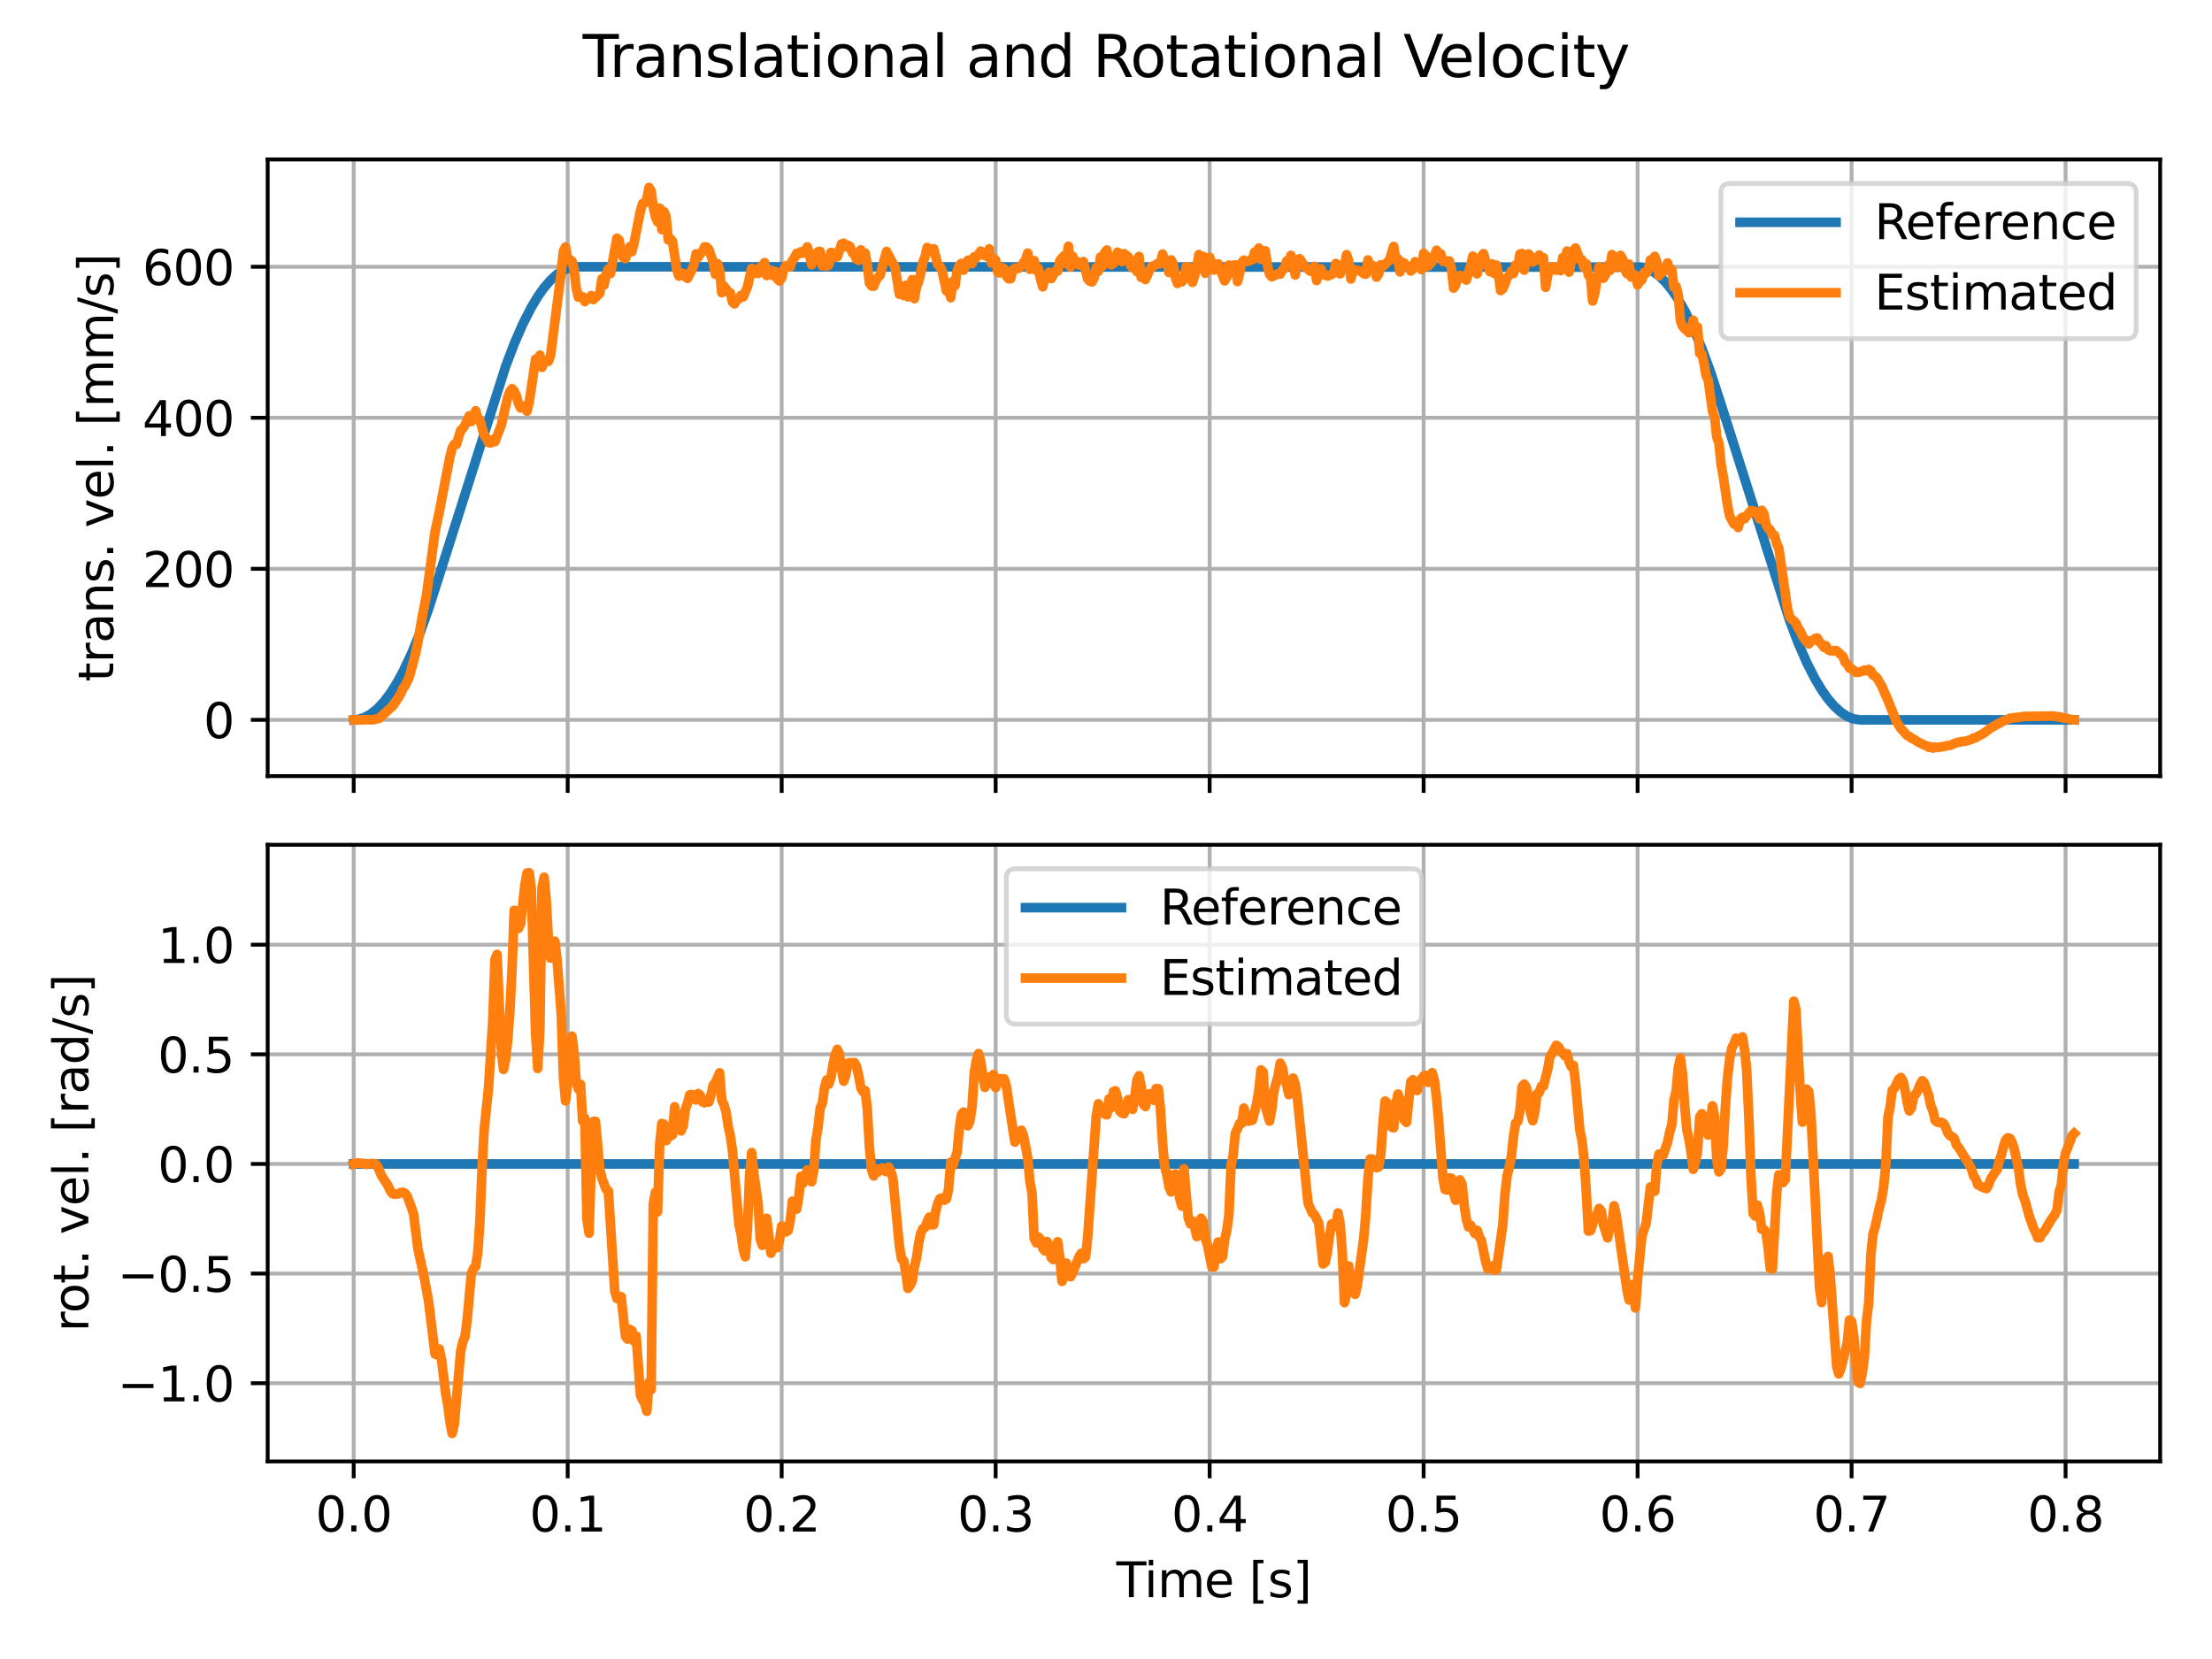 <?xml version="1.0" encoding="utf-8" standalone="no"?>
<!DOCTYPE svg PUBLIC "-//W3C//DTD SVG 1.1//EN"
  "http://www.w3.org/Graphics/SVG/1.1/DTD/svg11.dtd">
<svg xmlns:xlink="http://www.w3.org/1999/xlink" width="460.8pt" height="345.6pt" viewBox="0 0 460.8 345.6" xmlns="http://www.w3.org/2000/svg" version="1.1">
 <defs>
  <style type="text/css">*{stroke-linejoin: round; stroke-linecap: butt}</style>
 </defs>
 <g id="figure_1">
  <g id="patch_1">
   <path d="M 0 345.6 
L 460.8 345.6 
L 460.8 0 
L 0 0 
z
" style="fill: #ffffff"/>
  </g>
  <g id="axes_1">
   <g id="patch_2">
    <path d="M 55.761 161.679 
L 450 161.679 
L 450 33.214 
L 55.761 33.214 
z
" style="fill: #ffffff"/>
   </g>
   <g id="matplotlib.axis_1">
    <g id="xtick_1">
     <g id="line2d_1">
      <path d="M 73.681 161.679 
L 73.681 33.214 
" clip-path="url(#pcae737d6ad)" style="fill: none; stroke: #b0b0b0; stroke-width: 0.8; stroke-linecap: square"/>
     </g>
     <g id="line2d_2">
      <defs>
       <path id="ma7a64c980f" d="M 0 0 
L 0 3.5 
" style="stroke: #000000; stroke-width: 0.8"/>
      </defs>
      <g>
       <use xlink:href="#ma7a64c980f" x="73.681" y="161.679" style="stroke: #000000; stroke-width: 0.8"/>
      </g>
     </g>
    </g>
    <g id="xtick_2">
     <g id="line2d_3">
      <path d="M 118.258 161.679 
L 118.258 33.214 
" clip-path="url(#pcae737d6ad)" style="fill: none; stroke: #b0b0b0; stroke-width: 0.8; stroke-linecap: square"/>
     </g>
     <g id="line2d_4">
      <g>
       <use xlink:href="#ma7a64c980f" x="118.258" y="161.679" style="stroke: #000000; stroke-width: 0.8"/>
      </g>
     </g>
    </g>
    <g id="xtick_3">
     <g id="line2d_5">
      <path d="M 162.835 161.679 
L 162.835 33.214 
" clip-path="url(#pcae737d6ad)" style="fill: none; stroke: #b0b0b0; stroke-width: 0.8; stroke-linecap: square"/>
     </g>
     <g id="line2d_6">
      <g>
       <use xlink:href="#ma7a64c980f" x="162.835" y="161.679" style="stroke: #000000; stroke-width: 0.8"/>
      </g>
     </g>
    </g>
    <g id="xtick_4">
     <g id="line2d_7">
      <path d="M 207.412 161.679 
L 207.412 33.214 
" clip-path="url(#pcae737d6ad)" style="fill: none; stroke: #b0b0b0; stroke-width: 0.8; stroke-linecap: square"/>
     </g>
     <g id="line2d_8">
      <g>
       <use xlink:href="#ma7a64c980f" x="207.412" y="161.679" style="stroke: #000000; stroke-width: 0.8"/>
      </g>
     </g>
    </g>
    <g id="xtick_5">
     <g id="line2d_9">
      <path d="M 251.989 161.679 
L 251.989 33.214 
" clip-path="url(#pcae737d6ad)" style="fill: none; stroke: #b0b0b0; stroke-width: 0.8; stroke-linecap: square"/>
     </g>
     <g id="line2d_10">
      <g>
       <use xlink:href="#ma7a64c980f" x="251.989" y="161.679" style="stroke: #000000; stroke-width: 0.8"/>
      </g>
     </g>
    </g>
    <g id="xtick_6">
     <g id="line2d_11">
      <path d="M 296.566 161.679 
L 296.566 33.214 
" clip-path="url(#pcae737d6ad)" style="fill: none; stroke: #b0b0b0; stroke-width: 0.8; stroke-linecap: square"/>
     </g>
     <g id="line2d_12">
      <g>
       <use xlink:href="#ma7a64c980f" x="296.566" y="161.679" style="stroke: #000000; stroke-width: 0.8"/>
      </g>
     </g>
    </g>
    <g id="xtick_7">
     <g id="line2d_13">
      <path d="M 341.143 161.679 
L 341.143 33.214 
" clip-path="url(#pcae737d6ad)" style="fill: none; stroke: #b0b0b0; stroke-width: 0.8; stroke-linecap: square"/>
     </g>
     <g id="line2d_14">
      <g>
       <use xlink:href="#ma7a64c980f" x="341.143" y="161.679" style="stroke: #000000; stroke-width: 0.8"/>
      </g>
     </g>
    </g>
    <g id="xtick_8">
     <g id="line2d_15">
      <path d="M 385.72 161.679 
L 385.72 33.214 
" clip-path="url(#pcae737d6ad)" style="fill: none; stroke: #b0b0b0; stroke-width: 0.8; stroke-linecap: square"/>
     </g>
     <g id="line2d_16">
      <g>
       <use xlink:href="#ma7a64c980f" x="385.72" y="161.679" style="stroke: #000000; stroke-width: 0.8"/>
      </g>
     </g>
    </g>
    <g id="xtick_9">
     <g id="line2d_17">
      <path d="M 430.297 161.679 
L 430.297 33.214 
" clip-path="url(#pcae737d6ad)" style="fill: none; stroke: #b0b0b0; stroke-width: 0.8; stroke-linecap: square"/>
     </g>
     <g id="line2d_18">
      <g>
       <use xlink:href="#ma7a64c980f" x="430.297" y="161.679" style="stroke: #000000; stroke-width: 0.8"/>
      </g>
     </g>
    </g>
   </g>
   <g id="matplotlib.axis_2">
    <g id="ytick_1">
     <g id="line2d_19">
      <path d="M 55.761 149.955 
L 450 149.955 
" clip-path="url(#pcae737d6ad)" style="fill: none; stroke: #b0b0b0; stroke-width: 0.8; stroke-linecap: square"/>
     </g>
     <g id="line2d_20">
      <defs>
       <path id="m6854f3c1ae" d="M 0 0 
L -3.5 0 
" style="stroke: #000000; stroke-width: 0.8"/>
      </defs>
      <g>
       <use xlink:href="#m6854f3c1ae" x="55.761" y="149.955" style="stroke: #000000; stroke-width: 0.8"/>
      </g>
     </g>
     <g id="text_1">
      <!-- 0 -->
      <g transform="translate(42.398 153.754)scale(0.1 -0.1)">
       <defs>
        <path id="DejaVuSans-30" d="M 2034 4250 
Q 1547 4250 1301 3770 
Q 1056 3291 1056 2328 
Q 1056 1369 1301 889 
Q 1547 409 2034 409 
Q 2525 409 2770 889 
Q 3016 1369 3016 2328 
Q 3016 3291 2770 3770 
Q 2525 4250 2034 4250 
z
M 2034 4750 
Q 2819 4750 3233 4129 
Q 3647 3509 3647 2328 
Q 3647 1150 3233 529 
Q 2819 -91 2034 -91 
Q 1250 -91 836 529 
Q 422 1150 422 2328 
Q 422 3509 836 4129 
Q 1250 4750 2034 4750 
z
" transform="scale(0.016)"/>
       </defs>
       <use xlink:href="#DejaVuSans-30"/>
      </g>
     </g>
    </g>
    <g id="ytick_2">
     <g id="line2d_21">
      <path d="M 55.761 118.493 
L 450 118.493 
" clip-path="url(#pcae737d6ad)" style="fill: none; stroke: #b0b0b0; stroke-width: 0.8; stroke-linecap: square"/>
     </g>
     <g id="line2d_22">
      <g>
       <use xlink:href="#m6854f3c1ae" x="55.761" y="118.493" style="stroke: #000000; stroke-width: 0.8"/>
      </g>
     </g>
     <g id="text_2">
      <!-- 200 -->
      <g transform="translate(29.673 122.292)scale(0.1 -0.1)">
       <defs>
        <path id="DejaVuSans-32" d="M 1228 531 
L 3431 531 
L 3431 0 
L 469 0 
L 469 531 
Q 828 903 1448 1529 
Q 2069 2156 2228 2338 
Q 2531 2678 2651 2914 
Q 2772 3150 2772 3378 
Q 2772 3750 2511 3984 
Q 2250 4219 1831 4219 
Q 1534 4219 1204 4116 
Q 875 4013 500 3803 
L 500 4441 
Q 881 4594 1212 4672 
Q 1544 4750 1819 4750 
Q 2544 4750 2975 4387 
Q 3406 4025 3406 3419 
Q 3406 3131 3298 2873 
Q 3191 2616 2906 2266 
Q 2828 2175 2409 1742 
Q 1991 1309 1228 531 
z
" transform="scale(0.016)"/>
       </defs>
       <use xlink:href="#DejaVuSans-32"/>
       <use xlink:href="#DejaVuSans-30" x="63.623"/>
       <use xlink:href="#DejaVuSans-30" x="127.246"/>
      </g>
     </g>
    </g>
    <g id="ytick_3">
     <g id="line2d_23">
      <path d="M 55.761 87.032 
L 450 87.032 
" clip-path="url(#pcae737d6ad)" style="fill: none; stroke: #b0b0b0; stroke-width: 0.8; stroke-linecap: square"/>
     </g>
     <g id="line2d_24">
      <g>
       <use xlink:href="#m6854f3c1ae" x="55.761" y="87.032" style="stroke: #000000; stroke-width: 0.8"/>
      </g>
     </g>
     <g id="text_3">
      <!-- 400 -->
      <g transform="translate(29.673 90.831)scale(0.1 -0.1)">
       <defs>
        <path id="DejaVuSans-34" d="M 2419 4116 
L 825 1625 
L 2419 1625 
L 2419 4116 
z
M 2253 4666 
L 3047 4666 
L 3047 1625 
L 3713 1625 
L 3713 1100 
L 3047 1100 
L 3047 0 
L 2419 0 
L 2419 1100 
L 313 1100 
L 313 1709 
L 2253 4666 
z
" transform="scale(0.016)"/>
       </defs>
       <use xlink:href="#DejaVuSans-34"/>
       <use xlink:href="#DejaVuSans-30" x="63.623"/>
       <use xlink:href="#DejaVuSans-30" x="127.246"/>
      </g>
     </g>
    </g>
    <g id="ytick_4">
     <g id="line2d_25">
      <path d="M 55.761 55.57 
L 450 55.57 
" clip-path="url(#pcae737d6ad)" style="fill: none; stroke: #b0b0b0; stroke-width: 0.8; stroke-linecap: square"/>
     </g>
     <g id="line2d_26">
      <g>
       <use xlink:href="#m6854f3c1ae" x="55.761" y="55.57" style="stroke: #000000; stroke-width: 0.8"/>
      </g>
     </g>
     <g id="text_4">
      <!-- 600 -->
      <g transform="translate(29.673 59.37)scale(0.1 -0.1)">
       <defs>
        <path id="DejaVuSans-36" d="M 2113 2584 
Q 1688 2584 1439 2293 
Q 1191 2003 1191 1497 
Q 1191 994 1439 701 
Q 1688 409 2113 409 
Q 2538 409 2786 701 
Q 3034 994 3034 1497 
Q 3034 2003 2786 2293 
Q 2538 2584 2113 2584 
z
M 3366 4563 
L 3366 3988 
Q 3128 4100 2886 4159 
Q 2644 4219 2406 4219 
Q 1781 4219 1451 3797 
Q 1122 3375 1075 2522 
Q 1259 2794 1537 2939 
Q 1816 3084 2150 3084 
Q 2853 3084 3261 2657 
Q 3669 2231 3669 1497 
Q 3669 778 3244 343 
Q 2819 -91 2113 -91 
Q 1303 -91 875 529 
Q 447 1150 447 2328 
Q 447 3434 972 4092 
Q 1497 4750 2381 4750 
Q 2619 4750 2861 4703 
Q 3103 4656 3366 4563 
z
" transform="scale(0.016)"/>
       </defs>
       <use xlink:href="#DejaVuSans-36"/>
       <use xlink:href="#DejaVuSans-30" x="63.623"/>
       <use xlink:href="#DejaVuSans-30" x="127.246"/>
      </g>
     </g>
    </g>
    <g id="text_5">
     <!-- trans. vel. [mm/s] -->
     <g transform="translate(23.594 142.012)rotate(-90)scale(0.1 -0.1)">
      <defs>
       <path id="DejaVuSans-74" d="M 1172 4494 
L 1172 3500 
L 2356 3500 
L 2356 3053 
L 1172 3053 
L 1172 1153 
Q 1172 725 1289 603 
Q 1406 481 1766 481 
L 2356 481 
L 2356 0 
L 1766 0 
Q 1100 0 847 248 
Q 594 497 594 1153 
L 594 3053 
L 172 3053 
L 172 3500 
L 594 3500 
L 594 4494 
L 1172 4494 
z
" transform="scale(0.016)"/>
       <path id="DejaVuSans-72" d="M 2631 2963 
Q 2534 3019 2420 3045 
Q 2306 3072 2169 3072 
Q 1681 3072 1420 2755 
Q 1159 2438 1159 1844 
L 1159 0 
L 581 0 
L 581 3500 
L 1159 3500 
L 1159 2956 
Q 1341 3275 1631 3429 
Q 1922 3584 2338 3584 
Q 2397 3584 2469 3576 
Q 2541 3569 2628 3553 
L 2631 2963 
z
" transform="scale(0.016)"/>
       <path id="DejaVuSans-61" d="M 2194 1759 
Q 1497 1759 1228 1600 
Q 959 1441 959 1056 
Q 959 750 1161 570 
Q 1363 391 1709 391 
Q 2188 391 2477 730 
Q 2766 1069 2766 1631 
L 2766 1759 
L 2194 1759 
z
M 3341 1997 
L 3341 0 
L 2766 0 
L 2766 531 
Q 2569 213 2275 61 
Q 1981 -91 1556 -91 
Q 1019 -91 701 211 
Q 384 513 384 1019 
Q 384 1609 779 1909 
Q 1175 2209 1959 2209 
L 2766 2209 
L 2766 2266 
Q 2766 2663 2505 2880 
Q 2244 3097 1772 3097 
Q 1472 3097 1187 3025 
Q 903 2953 641 2809 
L 641 3341 
Q 956 3463 1253 3523 
Q 1550 3584 1831 3584 
Q 2591 3584 2966 3190 
Q 3341 2797 3341 1997 
z
" transform="scale(0.016)"/>
       <path id="DejaVuSans-6e" d="M 3513 2113 
L 3513 0 
L 2938 0 
L 2938 2094 
Q 2938 2591 2744 2837 
Q 2550 3084 2163 3084 
Q 1697 3084 1428 2787 
Q 1159 2491 1159 1978 
L 1159 0 
L 581 0 
L 581 3500 
L 1159 3500 
L 1159 2956 
Q 1366 3272 1645 3428 
Q 1925 3584 2291 3584 
Q 2894 3584 3203 3211 
Q 3513 2838 3513 2113 
z
" transform="scale(0.016)"/>
       <path id="DejaVuSans-73" d="M 2834 3397 
L 2834 2853 
Q 2591 2978 2328 3040 
Q 2066 3103 1784 3103 
Q 1356 3103 1142 2972 
Q 928 2841 928 2578 
Q 928 2378 1081 2264 
Q 1234 2150 1697 2047 
L 1894 2003 
Q 2506 1872 2764 1633 
Q 3022 1394 3022 966 
Q 3022 478 2636 193 
Q 2250 -91 1575 -91 
Q 1294 -91 989 -36 
Q 684 19 347 128 
L 347 722 
Q 666 556 975 473 
Q 1284 391 1588 391 
Q 1994 391 2212 530 
Q 2431 669 2431 922 
Q 2431 1156 2273 1281 
Q 2116 1406 1581 1522 
L 1381 1569 
Q 847 1681 609 1914 
Q 372 2147 372 2553 
Q 372 3047 722 3315 
Q 1072 3584 1716 3584 
Q 2034 3584 2315 3537 
Q 2597 3491 2834 3397 
z
" transform="scale(0.016)"/>
       <path id="DejaVuSans-2e" d="M 684 794 
L 1344 794 
L 1344 0 
L 684 0 
L 684 794 
z
" transform="scale(0.016)"/>
       <path id="DejaVuSans-20" transform="scale(0.016)"/>
       <path id="DejaVuSans-76" d="M 191 3500 
L 800 3500 
L 1894 563 
L 2988 3500 
L 3597 3500 
L 2284 0 
L 1503 0 
L 191 3500 
z
" transform="scale(0.016)"/>
       <path id="DejaVuSans-65" d="M 3597 1894 
L 3597 1613 
L 953 1613 
Q 991 1019 1311 708 
Q 1631 397 2203 397 
Q 2534 397 2845 478 
Q 3156 559 3463 722 
L 3463 178 
Q 3153 47 2828 -22 
Q 2503 -91 2169 -91 
Q 1331 -91 842 396 
Q 353 884 353 1716 
Q 353 2575 817 3079 
Q 1281 3584 2069 3584 
Q 2775 3584 3186 3129 
Q 3597 2675 3597 1894 
z
M 3022 2063 
Q 3016 2534 2758 2815 
Q 2500 3097 2075 3097 
Q 1594 3097 1305 2825 
Q 1016 2553 972 2059 
L 3022 2063 
z
" transform="scale(0.016)"/>
       <path id="DejaVuSans-6c" d="M 603 4863 
L 1178 4863 
L 1178 0 
L 603 0 
L 603 4863 
z
" transform="scale(0.016)"/>
       <path id="DejaVuSans-5b" d="M 550 4863 
L 1875 4863 
L 1875 4416 
L 1125 4416 
L 1125 -397 
L 1875 -397 
L 1875 -844 
L 550 -844 
L 550 4863 
z
" transform="scale(0.016)"/>
       <path id="DejaVuSans-6d" d="M 3328 2828 
Q 3544 3216 3844 3400 
Q 4144 3584 4550 3584 
Q 5097 3584 5394 3201 
Q 5691 2819 5691 2113 
L 5691 0 
L 5113 0 
L 5113 2094 
Q 5113 2597 4934 2840 
Q 4756 3084 4391 3084 
Q 3944 3084 3684 2787 
Q 3425 2491 3425 1978 
L 3425 0 
L 2847 0 
L 2847 2094 
Q 2847 2600 2669 2842 
Q 2491 3084 2119 3084 
Q 1678 3084 1418 2786 
Q 1159 2488 1159 1978 
L 1159 0 
L 581 0 
L 581 3500 
L 1159 3500 
L 1159 2956 
Q 1356 3278 1631 3431 
Q 1906 3584 2284 3584 
Q 2666 3584 2933 3390 
Q 3200 3197 3328 2828 
z
" transform="scale(0.016)"/>
       <path id="DejaVuSans-2f" d="M 1625 4666 
L 2156 4666 
L 531 -594 
L 0 -594 
L 1625 4666 
z
" transform="scale(0.016)"/>
       <path id="DejaVuSans-5d" d="M 1947 4863 
L 1947 -844 
L 622 -844 
L 622 -397 
L 1369 -397 
L 1369 4416 
L 622 4416 
L 622 4863 
L 1947 4863 
z
" transform="scale(0.016)"/>
      </defs>
      <use xlink:href="#DejaVuSans-74"/>
      <use xlink:href="#DejaVuSans-72" x="39.209"/>
      <use xlink:href="#DejaVuSans-61" x="80.322"/>
      <use xlink:href="#DejaVuSans-6e" x="141.602"/>
      <use xlink:href="#DejaVuSans-73" x="204.98"/>
      <use xlink:href="#DejaVuSans-2e" x="257.08"/>
      <use xlink:href="#DejaVuSans-20" x="288.867"/>
      <use xlink:href="#DejaVuSans-76" x="320.654"/>
      <use xlink:href="#DejaVuSans-65" x="379.834"/>
      <use xlink:href="#DejaVuSans-6c" x="441.357"/>
      <use xlink:href="#DejaVuSans-2e" x="469.141"/>
      <use xlink:href="#DejaVuSans-20" x="500.928"/>
      <use xlink:href="#DejaVuSans-5b" x="532.715"/>
      <use xlink:href="#DejaVuSans-6d" x="571.729"/>
      <use xlink:href="#DejaVuSans-6d" x="669.141"/>
      <use xlink:href="#DejaVuSans-2f" x="766.553"/>
      <use xlink:href="#DejaVuSans-73" x="800.244"/>
      <use xlink:href="#DejaVuSans-5d" x="852.344"/>
     </g>
    </g>
   </g>
   <g id="line2d_27">
    <path d="M 73.681 149.955 
L 74.572 149.879 
L 75.91 149.483 
L 77.247 148.746 
L 78.584 147.67 
L 79.922 146.255 
L 81.259 144.499 
L 82.596 142.404 
L 83.934 139.969 
L 85.717 136.193 
L 87.5 131.817 
L 89.283 126.83 
L 91.957 118.462 
L 105.331 76.335 
L 107.114 71.631 
L 108.897 67.526 
L 110.68 64.033 
L 112.017 61.8 
L 113.354 59.912 
L 114.692 58.37 
L 116.029 57.159 
L 117.366 56.294 
L 118.258 55.901 
L 119.149 55.665 
L 120.487 55.57 
L 342.034 55.649 
L 343.372 56.042 
L 344.263 56.498 
L 345.601 57.458 
L 346.938 58.764 
L 348.275 60.4 
L 349.613 62.382 
L 350.95 64.71 
L 352.733 68.328 
L 354.516 72.559 
L 356.299 77.389 
L 358.528 84.232 
L 372.793 129.19 
L 374.576 133.894 
L 376.359 137.995 
L 378.142 141.493 
L 379.479 143.72 
L 380.816 145.61 
L 382.154 147.158 
L 383.491 148.366 
L 384.828 149.236 
L 386.166 149.765 
L 387.503 149.954 
L 432.08 149.955 
L 432.08 149.955 
" clip-path="url(#pcae737d6ad)" style="fill: none; stroke: #1f77b4; stroke-width: 2; stroke-linecap: square"/>
   </g>
   <g id="line2d_28">
    <path d="M 73.681 149.955 
L 74.127 149.885 
L 74.572 150.004 
L 75.91 149.923 
L 77.693 149.954 
L 79.03 149.617 
L 81.705 147.161 
L 82.151 146.617 
L 83.488 144.526 
L 83.934 143.42 
L 84.379 142.876 
L 85.271 141.027 
L 86.608 135.987 
L 87.054 133.783 
L 87.946 128.514 
L 88.837 124.062 
L 90.62 110.801 
L 91.512 106.632 
L 92.849 99.648 
L 93.741 95.102 
L 94.186 93.34 
L 94.632 92.553 
L 95.078 92.585 
L 95.969 89.659 
L 96.415 89.265 
L 96.861 88.573 
L 97.752 86.607 
L 98.198 87.803 
L 98.644 87 
L 99.09 85.569 
L 99.536 87.142 
L 99.981 87.519 
L 100.873 90.681 
L 101.319 91.279 
L 101.764 92.207 
L 102.21 92.286 
L 102.656 91.562 
L 103.102 92.018 
L 104.439 88.526 
L 105.331 84.578 
L 105.776 82.737 
L 106.222 81.51 
L 106.668 80.975 
L 107.114 81.447 
L 107.559 82.423 
L 108.005 84.043 
L 108.451 84.987 
L 108.897 84.578 
L 109.343 85.018 
L 109.788 85.663 
L 110.234 83.838 
L 111.571 74.809 
L 112.017 75.36 
L 112.463 73.991 
L 112.909 76.524 
L 113.354 75.124 
L 113.8 75.312 
L 114.246 75.281 
L 114.692 74.038 
L 116.921 56.64 
L 117.366 52.283 
L 117.812 51.449 
L 118.258 54.139 
L 118.704 54.076 
L 119.149 54.375 
L 119.595 56.2 
L 120.041 60.054 
L 120.487 61.91 
L 120.933 61.658 
L 121.378 61.815 
L 121.824 62.822 
L 122.27 62.209 
L 122.716 62.256 
L 123.161 61.579 
L 123.607 62.413 
L 124.944 61.108 
L 125.39 58.071 
L 125.836 59.393 
L 126.282 57.112 
L 126.728 56.074 
L 127.173 56.986 
L 128.511 49.624 
L 128.956 49.97 
L 129.402 52.377 
L 129.848 53.667 
L 130.294 53.856 
L 131.185 51.386 
L 131.631 52.424 
L 132.077 50.647 
L 133.414 43.914 
L 133.86 42.388 
L 134.306 42.262 
L 134.751 41.476 
L 135.197 39.053 
L 135.643 39.777 
L 136.089 43.112 
L 136.534 45.172 
L 136.98 46.211 
L 137.426 43.363 
L 137.872 47.847 
L 138.318 44.087 
L 138.763 45.188 
L 139.209 49.986 
L 139.655 49.718 
L 140.101 50.301 
L 140.992 56.2 
L 141.438 57.521 
L 141.884 56.86 
L 142.329 56.986 
L 142.775 57.678 
L 143.221 57.993 
L 144.113 56.278 
L 144.558 55.177 
L 145.004 52.88 
L 145.45 53.604 
L 145.896 52.849 
L 146.341 52.377 
L 146.787 51.417 
L 147.233 51.48 
L 147.679 51.968 
L 148.57 54.579 
L 149.016 57.143 
L 149.462 54.91 
L 149.908 56.341 
L 150.353 60.982 
L 150.799 59.566 
L 151.691 60.824 
L 152.136 60.997 
L 152.582 62.917 
L 153.028 63.31 
L 153.474 62.445 
L 153.92 62.24 
L 154.365 61.532 
L 154.811 61.863 
L 155.703 59.77 
L 156.594 55.901 
L 157.04 56.168 
L 157.486 56.923 
L 157.931 56.97 
L 158.377 55.728 
L 158.823 55.35 
L 159.269 54.689 
L 159.715 57.411 
L 160.16 56.262 
L 160.606 56.294 
L 161.052 57.442 
L 161.498 56.561 
L 161.943 58.119 
L 162.389 58.528 
L 162.835 57.93 
L 163.281 56.089 
L 163.726 55.35 
L 164.172 55.334 
L 164.618 55.602 
L 165.064 54.265 
L 165.51 53.698 
L 165.955 52.77 
L 166.401 52.896 
L 166.847 52.44 
L 167.293 52.723 
L 167.738 52.283 
L 168.184 51.433 
L 168.63 53.006 
L 169.076 55.146 
L 169.521 53.289 
L 169.967 54.202 
L 170.413 52.44 
L 170.859 52.377 
L 171.305 55.35 
L 171.75 54.91 
L 172.196 55.444 
L 172.642 55.209 
L 173.088 52.581 
L 173.533 52.676 
L 173.979 53.573 
L 174.425 53.494 
L 175.316 50.82 
L 175.762 50.662 
L 176.208 51.417 
L 176.654 51.087 
L 177.1 51.402 
L 177.545 52.66 
L 177.991 53.085 
L 178.437 54.013 
L 178.883 54.233 
L 179.328 52.047 
L 179.774 53.478 
L 180.22 52.707 
L 180.666 55.146 
L 181.111 58.968 
L 181.557 59.582 
L 182.003 59.629 
L 182.449 58.48 
L 182.895 57.788 
L 183.34 57.348 
L 184.678 52.377 
L 186.461 55.68 
L 187.352 61.296 
L 187.798 61.17 
L 188.244 61.548 
L 188.69 59.424 
L 189.135 61.847 
L 190.027 58.245 
L 190.473 62.224 
L 190.918 59.786 
L 191.364 58.654 
L 191.81 56.892 
L 192.256 54.579 
L 192.702 53.494 
L 193.147 51.543 
L 193.593 52.11 
L 194.039 52.361 
L 194.485 51.795 
L 195.376 55.161 
L 195.822 55.492 
L 196.268 56.451 
L 197.159 60.62 
L 197.605 60.195 
L 198.051 62.02 
L 198.497 58.622 
L 198.942 59.534 
L 199.388 56.436 
L 199.834 55.287 
L 200.28 54.862 
L 200.725 56.262 
L 201.617 54.217 
L 202.063 54.17 
L 202.508 54.925 
L 202.954 53.494 
L 203.4 53.667 
L 204.292 52.298 
L 204.737 52.959 
L 205.183 53.258 
L 205.629 53.399 
L 206.075 51.842 
L 206.52 54.784 
L 206.966 53.808 
L 207.412 54.17 
L 207.858 56.703 
L 208.303 56.86 
L 208.749 55.775 
L 209.195 56.011 
L 209.641 57.489 
L 210.087 58.071 
L 210.532 58.071 
L 210.978 56.278 
L 211.424 55.869 
L 211.87 55.964 
L 212.315 55.853 
L 212.761 55.334 
L 213.653 54.092 
L 214.098 52.723 
L 214.544 56.105 
L 214.99 54.532 
L 215.436 54.28 
L 215.882 56.341 
L 216.327 55.916 
L 216.773 58.213 
L 217.219 59.755 
L 217.665 57.82 
L 218.11 57.537 
L 218.556 56.734 
L 219.002 58.04 
L 219.893 56.451 
L 220.339 56.467 
L 220.785 54.28 
L 221.677 53.258 
L 222.122 54.941 
L 222.568 51.292 
L 223.014 55.618 
L 223.46 53.399 
L 223.905 54.595 
L 224.351 54.453 
L 224.797 55.209 
L 225.243 54.941 
L 225.688 54.485 
L 226.58 58.134 
L 227.026 58.575 
L 227.472 58.732 
L 227.917 57.961 
L 228.363 55.759 
L 228.809 56.53 
L 229.255 53.525 
L 229.7 55.397 
L 230.146 52.597 
L 230.592 52.078 
L 231.038 54.8 
L 231.484 55.161 
L 231.929 54.894 
L 232.375 54.076 
L 232.821 52.534 
L 233.267 53.195 
L 233.712 54.485 
L 234.158 52.833 
L 235.05 53.525 
L 235.495 55.319 
L 235.941 55.791 
L 236.387 54.343 
L 236.833 56.577 
L 237.279 53.415 
L 237.724 57.788 
L 238.17 57.348 
L 238.616 58.229 
L 239.507 56.2 
L 239.953 55.476 
L 240.399 55.413 
L 241.29 54.815 
L 241.736 54.925 
L 242.182 52.928 
L 242.628 54.406 
L 243.074 54.359 
L 243.519 56.75 
L 243.965 54.139 
L 244.411 54.988 
L 244.857 57.851 
L 245.302 59.047 
L 245.748 58.685 
L 246.194 58.716 
L 246.64 58.166 
L 247.085 55.555 
L 247.531 55.649 
L 248.423 58.827 
L 248.869 57.364 
L 249.314 55.46 
L 249.76 53.038 
L 250.206 56.027 
L 250.652 53.399 
L 251.097 56.923 
L 251.543 54.375 
L 251.989 53.588 
L 252.88 56.262 
L 253.772 54.957 
L 255.109 58.512 
L 255.555 57.788 
L 256.001 55.209 
L 256.447 56.892 
L 256.892 55.256 
L 257.338 55.177 
L 257.784 58.654 
L 258.23 56.939 
L 258.675 54.705 
L 259.121 54.202 
L 259.567 54.453 
L 260.013 54.469 
L 260.459 54.17 
L 260.904 54.107 
L 261.35 52.519 
L 261.796 52.519 
L 262.242 51.669 
L 262.687 54.013 
L 263.133 52.503 
L 263.579 52.235 
L 264.025 55.24 
L 264.47 57.112 
L 264.916 57.662 
L 266.254 57.018 
L 266.699 57.096 
L 267.145 56.278 
L 267.591 55.964 
L 268.037 54.343 
L 268.482 54.532 
L 268.928 53.195 
L 269.374 54.501 
L 269.82 57.285 
L 270.266 55.035 
L 270.711 53.887 
L 271.157 54.469 
L 271.603 55.303 
L 272.94 56.483 
L 273.832 55.492 
L 274.277 58.449 
L 274.723 56.546 
L 275.169 55.995 
L 275.615 57.238 
L 276.061 57.269 
L 276.506 57.505 
L 277.398 57.175 
L 277.844 56.86 
L 278.289 54.878 
L 279.181 57.049 
L 279.627 55.098 
L 280.072 55.602 
L 280.518 53.053 
L 280.964 54.359 
L 281.41 58.119 
L 281.856 56.325 
L 282.301 56.168 
L 283.639 56.577 
L 284.084 57.033 
L 284.53 57.112 
L 284.976 54.155 
L 285.422 55.916 
L 285.867 55.256 
L 286.313 56.137 
L 286.759 57.741 
L 287.205 57.065 
L 287.651 55.146 
L 288.096 55.492 
L 289.434 54.202 
L 290.325 51.339 
L 290.771 54.139 
L 291.217 53.887 
L 291.662 56.656 
L 292.108 54.642 
L 292.554 54.8 
L 293 55.444 
L 293.446 55.523 
L 293.891 56.467 
L 294.337 56.042 
L 294.783 54.516 
L 295.674 55.24 
L 296.12 56.168 
L 296.566 52.77 
L 297.012 53.242 
L 297.457 55.46 
L 298.349 54.532 
L 299.241 52.125 
L 299.686 52.896 
L 300.132 52.88 
L 300.578 54.438 
L 301.024 54.296 
L 301.469 54.689 
L 301.915 54.343 
L 302.361 55.853 
L 302.807 60.022 
L 303.252 59.346 
L 303.698 57.6 
L 304.144 57.379 
L 304.59 57.898 
L 305.036 57.474 
L 305.481 58.355 
L 306.373 55.224 
L 306.819 53.352 
L 307.264 54.28 
L 307.71 57.049 
L 308.156 54.973 
L 308.602 53.478 
L 309.047 52.833 
L 309.493 54.469 
L 310.385 56.593 
L 310.831 54.957 
L 311.276 56.97 
L 311.722 55.224 
L 312.168 57.379 
L 312.614 60.525 
L 313.059 60.164 
L 313.505 59.173 
L 313.951 57.851 
L 314.397 57.348 
L 314.843 56.483 
L 315.288 56.97 
L 315.734 55.193 
L 316.18 55.649 
L 316.626 52.928 
L 317.071 52.817 
L 317.517 56.278 
L 317.963 53.997 
L 318.409 52.912 
L 318.854 53.384 
L 319.3 54.595 
L 320.192 54.107 
L 320.638 53.132 
L 321.083 53.95 
L 321.529 53.667 
L 321.975 59.849 
L 322.421 57.316 
L 322.866 56.2 
L 323.312 55.555 
L 323.758 55.618 
L 324.204 56.294 
L 324.649 55.586 
L 325.095 56.388 
L 325.541 53.651 
L 325.987 54.28 
L 326.433 52.298 
L 326.878 56.687 
L 327.77 52.251 
L 328.216 51.653 
L 329.107 54.029 
L 329.553 54.139 
L 329.999 55.775 
L 330.444 54.957 
L 330.89 57.332 
L 331.336 57.851 
L 331.782 62.712 
L 332.228 61.092 
L 333.119 55.586 
L 333.565 56.247 
L 334.011 57.961 
L 334.456 57.254 
L 334.902 55.271 
L 335.348 56.404 
L 335.794 53.022 
L 336.239 53.856 
L 336.685 55.743 
L 337.131 54.737 
L 337.577 53.195 
L 338.023 53.95 
L 338.468 56.137 
L 338.914 57.002 
L 339.36 55.02 
L 339.806 57.71 
L 340.251 57.112 
L 340.697 57.395 
L 341.143 59.346 
L 341.589 58.575 
L 342.034 58.307 
L 342.48 56.782 
L 342.926 56.907 
L 343.372 56.294 
L 343.818 54.139 
L 344.263 55.35 
L 344.709 53.399 
L 345.155 54.595 
L 345.601 57.458 
L 346.046 56.64 
L 346.492 56.64 
L 346.938 55.885 
L 347.384 54.768 
L 347.829 56.105 
L 348.275 56.231 
L 348.721 59.865 
L 349.167 59.66 
L 349.613 61.422 
L 350.058 66.802 
L 350.504 67.982 
L 350.95 68.517 
L 351.396 68.816 
L 351.841 69.319 
L 352.287 68.344 
L 352.733 66.708 
L 353.179 69.256 
L 353.625 68.155 
L 354.07 73.582 
L 354.516 73.708 
L 354.962 75.658 
L 355.408 78.285 
L 355.853 79.182 
L 356.745 85.647 
L 357.191 86.906 
L 357.636 91.059 
L 358.082 92.302 
L 358.528 96.706 
L 358.974 99.16 
L 359.865 105.169 
L 360.311 107.513 
L 361.203 109.165 
L 361.648 109.023 
L 362.094 109.888 
L 362.54 108.158 
L 362.986 107.749 
L 363.431 108.064 
L 364.323 106.884 
L 364.769 106.365 
L 365.215 106.428 
L 365.66 106.616 
L 366.552 108.079 
L 366.998 106.318 
L 367.443 106.994 
L 367.889 109.291 
L 368.335 110.046 
L 368.781 110.392 
L 369.226 111.446 
L 369.672 111.54 
L 370.118 113.318 
L 370.564 114.183 
L 372.347 126.673 
L 372.793 128.451 
L 373.238 128.986 
L 373.684 129.316 
L 374.13 129.804 
L 374.576 130.81 
L 375.021 131.455 
L 375.467 132.446 
L 375.913 133.154 
L 376.805 134.145 
L 377.25 133.469 
L 377.696 133.374 
L 378.142 132.997 
L 378.588 132.918 
L 379.033 133.752 
L 379.479 134.129 
L 379.925 134.845 
L 380.371 134.51 
L 380.816 135.35 
L 381.262 135.572 
L 381.708 135.649 
L 382.154 135.528 
L 382.6 135.558 
L 383.937 136.782 
L 384.383 137.985 
L 384.828 138.333 
L 385.274 139.203 
L 385.72 139.286 
L 386.611 140.057 
L 387.057 140.06 
L 387.949 139.829 
L 388.395 139.588 
L 388.84 139.739 
L 389.286 139.442 
L 389.732 139.75 
L 390.178 140.629 
L 390.623 140.875 
L 391.069 141.323 
L 391.961 142.86 
L 393.298 145.89 
L 395.081 150.352 
L 395.973 151.764 
L 397.31 153.222 
L 397.756 153.404 
L 398.202 153.798 
L 398.647 153.966 
L 399.539 154.554 
L 400.876 155.224 
L 401.322 155.345 
L 401.768 155.665 
L 402.213 155.57 
L 402.659 155.839 
L 403.105 155.625 
L 403.551 155.717 
L 404.888 155.506 
L 405.78 155.323 
L 406.225 155.276 
L 407.563 154.724 
L 408.9 154.436 
L 409.346 154.446 
L 410.683 154.034 
L 411.129 153.738 
L 411.575 153.698 
L 412.02 153.393 
L 412.912 152.954 
L 413.803 152.338 
L 414.695 151.65 
L 416.924 150.415 
L 417.815 150.006 
L 418.707 149.637 
L 421.827 149.238 
L 427.622 149.158 
L 429.405 149.409 
L 429.851 149.594 
L 430.297 149.592 
L 431.189 149.835 
L 432.08 149.942 
L 432.08 149.942 
" clip-path="url(#pcae737d6ad)" style="fill: none; stroke: #ff7f0e; stroke-width: 2; stroke-linecap: square"/>
   </g>
   <g id="patch_3">
    <path d="M 55.761 161.679 
L 55.761 33.214 
" style="fill: none; stroke: #000000; stroke-width: 0.8; stroke-linejoin: miter; stroke-linecap: square"/>
   </g>
   <g id="patch_4">
    <path d="M 450 161.679 
L 450 33.214 
" style="fill: none; stroke: #000000; stroke-width: 0.8; stroke-linejoin: miter; stroke-linecap: square"/>
   </g>
   <g id="patch_5">
    <path d="M 55.761 161.679 
L 450 161.679 
" style="fill: none; stroke: #000000; stroke-width: 0.8; stroke-linejoin: miter; stroke-linecap: square"/>
   </g>
   <g id="patch_6">
    <path d="M 55.761 33.214 
L 450 33.214 
" style="fill: none; stroke: #000000; stroke-width: 0.8; stroke-linejoin: miter; stroke-linecap: square"/>
   </g>
   <g id="legend_1">
    <g id="patch_7">
     <path d="M 360.483 70.57 
L 443 70.57 
Q 445 70.57 445 68.57 
L 445 40.214 
Q 445 38.214 443 38.214 
L 360.483 38.214 
Q 358.483 38.214 358.483 40.214 
L 358.483 68.57 
Q 358.483 70.57 360.483 70.57 
z
" style="fill: #ffffff; opacity: 0.8; stroke: #cccccc; stroke-linejoin: miter"/>
    </g>
    <g id="line2d_29">
     <path d="M 362.483 46.312 
L 372.483 46.312 
L 382.483 46.312 
" style="fill: none; stroke: #1f77b4; stroke-width: 2; stroke-linecap: square"/>
    </g>
    <g id="text_6">
     <!-- Reference -->
     <g transform="translate(390.483 49.812)scale(0.1 -0.1)">
      <defs>
       <path id="DejaVuSans-52" d="M 2841 2188 
Q 3044 2119 3236 1894 
Q 3428 1669 3622 1275 
L 4263 0 
L 3584 0 
L 2988 1197 
Q 2756 1666 2539 1819 
Q 2322 1972 1947 1972 
L 1259 1972 
L 1259 0 
L 628 0 
L 628 4666 
L 2053 4666 
Q 2853 4666 3247 4331 
Q 3641 3997 3641 3322 
Q 3641 2881 3436 2590 
Q 3231 2300 2841 2188 
z
M 1259 4147 
L 1259 2491 
L 2053 2491 
Q 2509 2491 2742 2702 
Q 2975 2913 2975 3322 
Q 2975 3731 2742 3939 
Q 2509 4147 2053 4147 
L 1259 4147 
z
" transform="scale(0.016)"/>
       <path id="DejaVuSans-66" d="M 2375 4863 
L 2375 4384 
L 1825 4384 
Q 1516 4384 1395 4259 
Q 1275 4134 1275 3809 
L 1275 3500 
L 2222 3500 
L 2222 3053 
L 1275 3053 
L 1275 0 
L 697 0 
L 697 3053 
L 147 3053 
L 147 3500 
L 697 3500 
L 697 3744 
Q 697 4328 969 4595 
Q 1241 4863 1831 4863 
L 2375 4863 
z
" transform="scale(0.016)"/>
       <path id="DejaVuSans-63" d="M 3122 3366 
L 3122 2828 
Q 2878 2963 2633 3030 
Q 2388 3097 2138 3097 
Q 1578 3097 1268 2742 
Q 959 2388 959 1747 
Q 959 1106 1268 751 
Q 1578 397 2138 397 
Q 2388 397 2633 464 
Q 2878 531 3122 666 
L 3122 134 
Q 2881 22 2623 -34 
Q 2366 -91 2075 -91 
Q 1284 -91 818 406 
Q 353 903 353 1747 
Q 353 2603 823 3093 
Q 1294 3584 2113 3584 
Q 2378 3584 2631 3529 
Q 2884 3475 3122 3366 
z
" transform="scale(0.016)"/>
      </defs>
      <use xlink:href="#DejaVuSans-52"/>
      <use xlink:href="#DejaVuSans-65" x="64.982"/>
      <use xlink:href="#DejaVuSans-66" x="126.506"/>
      <use xlink:href="#DejaVuSans-65" x="161.711"/>
      <use xlink:href="#DejaVuSans-72" x="223.234"/>
      <use xlink:href="#DejaVuSans-65" x="262.098"/>
      <use xlink:href="#DejaVuSans-6e" x="323.621"/>
      <use xlink:href="#DejaVuSans-63" x="387"/>
      <use xlink:href="#DejaVuSans-65" x="441.98"/>
     </g>
    </g>
    <g id="line2d_30">
     <path d="M 362.483 60.99 
L 372.483 60.99 
L 382.483 60.99 
" style="fill: none; stroke: #ff7f0e; stroke-width: 2; stroke-linecap: square"/>
    </g>
    <g id="text_7">
     <!-- Estimated -->
     <g transform="translate(390.483 64.49)scale(0.1 -0.1)">
      <defs>
       <path id="DejaVuSans-45" d="M 628 4666 
L 3578 4666 
L 3578 4134 
L 1259 4134 
L 1259 2753 
L 3481 2753 
L 3481 2222 
L 1259 2222 
L 1259 531 
L 3634 531 
L 3634 0 
L 628 0 
L 628 4666 
z
" transform="scale(0.016)"/>
       <path id="DejaVuSans-69" d="M 603 3500 
L 1178 3500 
L 1178 0 
L 603 0 
L 603 3500 
z
M 603 4863 
L 1178 4863 
L 1178 4134 
L 603 4134 
L 603 4863 
z
" transform="scale(0.016)"/>
       <path id="DejaVuSans-64" d="M 2906 2969 
L 2906 4863 
L 3481 4863 
L 3481 0 
L 2906 0 
L 2906 525 
Q 2725 213 2448 61 
Q 2172 -91 1784 -91 
Q 1150 -91 751 415 
Q 353 922 353 1747 
Q 353 2572 751 3078 
Q 1150 3584 1784 3584 
Q 2172 3584 2448 3432 
Q 2725 3281 2906 2969 
z
M 947 1747 
Q 947 1113 1208 752 
Q 1469 391 1925 391 
Q 2381 391 2643 752 
Q 2906 1113 2906 1747 
Q 2906 2381 2643 2742 
Q 2381 3103 1925 3103 
Q 1469 3103 1208 2742 
Q 947 2381 947 1747 
z
" transform="scale(0.016)"/>
      </defs>
      <use xlink:href="#DejaVuSans-45"/>
      <use xlink:href="#DejaVuSans-73" x="63.184"/>
      <use xlink:href="#DejaVuSans-74" x="115.283"/>
      <use xlink:href="#DejaVuSans-69" x="154.492"/>
      <use xlink:href="#DejaVuSans-6d" x="182.275"/>
      <use xlink:href="#DejaVuSans-61" x="279.688"/>
      <use xlink:href="#DejaVuSans-74" x="340.967"/>
      <use xlink:href="#DejaVuSans-65" x="380.176"/>
      <use xlink:href="#DejaVuSans-64" x="441.699"/>
     </g>
    </g>
   </g>
  </g>
  <g id="axes_2">
   <g id="patch_8">
    <path d="M 55.761 304.444 
L 450 304.444 
L 450 175.979 
L 55.761 175.979 
z
" style="fill: #ffffff"/>
   </g>
   <g id="matplotlib.axis_3">
    <g id="xtick_10">
     <g id="line2d_31">
      <path d="M 73.681 304.444 
L 73.681 175.979 
" clip-path="url(#pfba3b73e27)" style="fill: none; stroke: #b0b0b0; stroke-width: 0.8; stroke-linecap: square"/>
     </g>
     <g id="line2d_32">
      <g>
       <use xlink:href="#ma7a64c980f" x="73.681" y="304.444" style="stroke: #000000; stroke-width: 0.8"/>
      </g>
     </g>
     <g id="text_8">
      <!-- 0.0 -->
      <g transform="translate(65.729 319.042)scale(0.1 -0.1)">
       <use xlink:href="#DejaVuSans-30"/>
       <use xlink:href="#DejaVuSans-2e" x="63.623"/>
       <use xlink:href="#DejaVuSans-30" x="95.41"/>
      </g>
     </g>
    </g>
    <g id="xtick_11">
     <g id="line2d_33">
      <path d="M 118.258 304.444 
L 118.258 175.979 
" clip-path="url(#pfba3b73e27)" style="fill: none; stroke: #b0b0b0; stroke-width: 0.8; stroke-linecap: square"/>
     </g>
     <g id="line2d_34">
      <g>
       <use xlink:href="#ma7a64c980f" x="118.258" y="304.444" style="stroke: #000000; stroke-width: 0.8"/>
      </g>
     </g>
     <g id="text_9">
      <!-- 0.1 -->
      <g transform="translate(110.306 319.042)scale(0.1 -0.1)">
       <defs>
        <path id="DejaVuSans-31" d="M 794 531 
L 1825 531 
L 1825 4091 
L 703 3866 
L 703 4441 
L 1819 4666 
L 2450 4666 
L 2450 531 
L 3481 531 
L 3481 0 
L 794 0 
L 794 531 
z
" transform="scale(0.016)"/>
       </defs>
       <use xlink:href="#DejaVuSans-30"/>
       <use xlink:href="#DejaVuSans-2e" x="63.623"/>
       <use xlink:href="#DejaVuSans-31" x="95.41"/>
      </g>
     </g>
    </g>
    <g id="xtick_12">
     <g id="line2d_35">
      <path d="M 162.835 304.444 
L 162.835 175.979 
" clip-path="url(#pfba3b73e27)" style="fill: none; stroke: #b0b0b0; stroke-width: 0.8; stroke-linecap: square"/>
     </g>
     <g id="line2d_36">
      <g>
       <use xlink:href="#ma7a64c980f" x="162.835" y="304.444" style="stroke: #000000; stroke-width: 0.8"/>
      </g>
     </g>
     <g id="text_10">
      <!-- 0.2 -->
      <g transform="translate(154.883 319.042)scale(0.1 -0.1)">
       <use xlink:href="#DejaVuSans-30"/>
       <use xlink:href="#DejaVuSans-2e" x="63.623"/>
       <use xlink:href="#DejaVuSans-32" x="95.41"/>
      </g>
     </g>
    </g>
    <g id="xtick_13">
     <g id="line2d_37">
      <path d="M 207.412 304.444 
L 207.412 175.979 
" clip-path="url(#pfba3b73e27)" style="fill: none; stroke: #b0b0b0; stroke-width: 0.8; stroke-linecap: square"/>
     </g>
     <g id="line2d_38">
      <g>
       <use xlink:href="#ma7a64c980f" x="207.412" y="304.444" style="stroke: #000000; stroke-width: 0.8"/>
      </g>
     </g>
     <g id="text_11">
      <!-- 0.3 -->
      <g transform="translate(199.46 319.042)scale(0.1 -0.1)">
       <defs>
        <path id="DejaVuSans-33" d="M 2597 2516 
Q 3050 2419 3304 2112 
Q 3559 1806 3559 1356 
Q 3559 666 3084 287 
Q 2609 -91 1734 -91 
Q 1441 -91 1130 -33 
Q 819 25 488 141 
L 488 750 
Q 750 597 1062 519 
Q 1375 441 1716 441 
Q 2309 441 2620 675 
Q 2931 909 2931 1356 
Q 2931 1769 2642 2001 
Q 2353 2234 1838 2234 
L 1294 2234 
L 1294 2753 
L 1863 2753 
Q 2328 2753 2575 2939 
Q 2822 3125 2822 3475 
Q 2822 3834 2567 4026 
Q 2313 4219 1838 4219 
Q 1578 4219 1281 4162 
Q 984 4106 628 3988 
L 628 4550 
Q 988 4650 1302 4700 
Q 1616 4750 1894 4750 
Q 2613 4750 3031 4423 
Q 3450 4097 3450 3541 
Q 3450 3153 3228 2886 
Q 3006 2619 2597 2516 
z
" transform="scale(0.016)"/>
       </defs>
       <use xlink:href="#DejaVuSans-30"/>
       <use xlink:href="#DejaVuSans-2e" x="63.623"/>
       <use xlink:href="#DejaVuSans-33" x="95.41"/>
      </g>
     </g>
    </g>
    <g id="xtick_14">
     <g id="line2d_39">
      <path d="M 251.989 304.444 
L 251.989 175.979 
" clip-path="url(#pfba3b73e27)" style="fill: none; stroke: #b0b0b0; stroke-width: 0.8; stroke-linecap: square"/>
     </g>
     <g id="line2d_40">
      <g>
       <use xlink:href="#ma7a64c980f" x="251.989" y="304.444" style="stroke: #000000; stroke-width: 0.8"/>
      </g>
     </g>
     <g id="text_12">
      <!-- 0.4 -->
      <g transform="translate(244.037 319.042)scale(0.1 -0.1)">
       <use xlink:href="#DejaVuSans-30"/>
       <use xlink:href="#DejaVuSans-2e" x="63.623"/>
       <use xlink:href="#DejaVuSans-34" x="95.41"/>
      </g>
     </g>
    </g>
    <g id="xtick_15">
     <g id="line2d_41">
      <path d="M 296.566 304.444 
L 296.566 175.979 
" clip-path="url(#pfba3b73e27)" style="fill: none; stroke: #b0b0b0; stroke-width: 0.8; stroke-linecap: square"/>
     </g>
     <g id="line2d_42">
      <g>
       <use xlink:href="#ma7a64c980f" x="296.566" y="304.444" style="stroke: #000000; stroke-width: 0.8"/>
      </g>
     </g>
     <g id="text_13">
      <!-- 0.5 -->
      <g transform="translate(288.614 319.042)scale(0.1 -0.1)">
       <defs>
        <path id="DejaVuSans-35" d="M 691 4666 
L 3169 4666 
L 3169 4134 
L 1269 4134 
L 1269 2991 
Q 1406 3038 1543 3061 
Q 1681 3084 1819 3084 
Q 2600 3084 3056 2656 
Q 3513 2228 3513 1497 
Q 3513 744 3044 326 
Q 2575 -91 1722 -91 
Q 1428 -91 1123 -41 
Q 819 9 494 109 
L 494 744 
Q 775 591 1075 516 
Q 1375 441 1709 441 
Q 2250 441 2565 725 
Q 2881 1009 2881 1497 
Q 2881 1984 2565 2268 
Q 2250 2553 1709 2553 
Q 1456 2553 1204 2497 
Q 953 2441 691 2322 
L 691 4666 
z
" transform="scale(0.016)"/>
       </defs>
       <use xlink:href="#DejaVuSans-30"/>
       <use xlink:href="#DejaVuSans-2e" x="63.623"/>
       <use xlink:href="#DejaVuSans-35" x="95.41"/>
      </g>
     </g>
    </g>
    <g id="xtick_16">
     <g id="line2d_43">
      <path d="M 341.143 304.444 
L 341.143 175.979 
" clip-path="url(#pfba3b73e27)" style="fill: none; stroke: #b0b0b0; stroke-width: 0.8; stroke-linecap: square"/>
     </g>
     <g id="line2d_44">
      <g>
       <use xlink:href="#ma7a64c980f" x="341.143" y="304.444" style="stroke: #000000; stroke-width: 0.8"/>
      </g>
     </g>
     <g id="text_14">
      <!-- 0.6 -->
      <g transform="translate(333.191 319.042)scale(0.1 -0.1)">
       <use xlink:href="#DejaVuSans-30"/>
       <use xlink:href="#DejaVuSans-2e" x="63.623"/>
       <use xlink:href="#DejaVuSans-36" x="95.41"/>
      </g>
     </g>
    </g>
    <g id="xtick_17">
     <g id="line2d_45">
      <path d="M 385.72 304.444 
L 385.72 175.979 
" clip-path="url(#pfba3b73e27)" style="fill: none; stroke: #b0b0b0; stroke-width: 0.8; stroke-linecap: square"/>
     </g>
     <g id="line2d_46">
      <g>
       <use xlink:href="#ma7a64c980f" x="385.72" y="304.444" style="stroke: #000000; stroke-width: 0.8"/>
      </g>
     </g>
     <g id="text_15">
      <!-- 0.7 -->
      <g transform="translate(377.768 319.042)scale(0.1 -0.1)">
       <defs>
        <path id="DejaVuSans-37" d="M 525 4666 
L 3525 4666 
L 3525 4397 
L 1831 0 
L 1172 0 
L 2766 4134 
L 525 4134 
L 525 4666 
z
" transform="scale(0.016)"/>
       </defs>
       <use xlink:href="#DejaVuSans-30"/>
       <use xlink:href="#DejaVuSans-2e" x="63.623"/>
       <use xlink:href="#DejaVuSans-37" x="95.41"/>
      </g>
     </g>
    </g>
    <g id="xtick_18">
     <g id="line2d_47">
      <path d="M 430.297 304.444 
L 430.297 175.979 
" clip-path="url(#pfba3b73e27)" style="fill: none; stroke: #b0b0b0; stroke-width: 0.8; stroke-linecap: square"/>
     </g>
     <g id="line2d_48">
      <g>
       <use xlink:href="#ma7a64c980f" x="430.297" y="304.444" style="stroke: #000000; stroke-width: 0.8"/>
      </g>
     </g>
     <g id="text_16">
      <!-- 0.8 -->
      <g transform="translate(422.345 319.042)scale(0.1 -0.1)">
       <defs>
        <path id="DejaVuSans-38" d="M 2034 2216 
Q 1584 2216 1326 1975 
Q 1069 1734 1069 1313 
Q 1069 891 1326 650 
Q 1584 409 2034 409 
Q 2484 409 2743 651 
Q 3003 894 3003 1313 
Q 3003 1734 2745 1975 
Q 2488 2216 2034 2216 
z
M 1403 2484 
Q 997 2584 770 2862 
Q 544 3141 544 3541 
Q 544 4100 942 4425 
Q 1341 4750 2034 4750 
Q 2731 4750 3128 4425 
Q 3525 4100 3525 3541 
Q 3525 3141 3298 2862 
Q 3072 2584 2669 2484 
Q 3125 2378 3379 2068 
Q 3634 1759 3634 1313 
Q 3634 634 3220 271 
Q 2806 -91 2034 -91 
Q 1263 -91 848 271 
Q 434 634 434 1313 
Q 434 1759 690 2068 
Q 947 2378 1403 2484 
z
M 1172 3481 
Q 1172 3119 1398 2916 
Q 1625 2713 2034 2713 
Q 2441 2713 2670 2916 
Q 2900 3119 2900 3481 
Q 2900 3844 2670 4047 
Q 2441 4250 2034 4250 
Q 1625 4250 1398 4047 
Q 1172 3844 1172 3481 
z
" transform="scale(0.016)"/>
       </defs>
       <use xlink:href="#DejaVuSans-30"/>
       <use xlink:href="#DejaVuSans-2e" x="63.623"/>
       <use xlink:href="#DejaVuSans-38" x="95.41"/>
      </g>
     </g>
    </g>
    <g id="text_17">
     <!-- Time [s] -->
     <g transform="translate(232.552 332.72)scale(0.1 -0.1)">
      <defs>
       <path id="DejaVuSans-54" d="M -19 4666 
L 3928 4666 
L 3928 4134 
L 2272 4134 
L 2272 0 
L 1638 0 
L 1638 4134 
L -19 4134 
L -19 4666 
z
" transform="scale(0.016)"/>
      </defs>
      <use xlink:href="#DejaVuSans-54"/>
      <use xlink:href="#DejaVuSans-69" x="57.959"/>
      <use xlink:href="#DejaVuSans-6d" x="85.742"/>
      <use xlink:href="#DejaVuSans-65" x="183.154"/>
      <use xlink:href="#DejaVuSans-20" x="244.678"/>
      <use xlink:href="#DejaVuSans-5b" x="276.465"/>
      <use xlink:href="#DejaVuSans-73" x="315.479"/>
      <use xlink:href="#DejaVuSans-5d" x="367.578"/>
     </g>
    </g>
   </g>
   <g id="matplotlib.axis_4">
    <g id="ytick_5">
     <g id="line2d_49">
      <path d="M 55.761 288.145 
L 450 288.145 
" clip-path="url(#pfba3b73e27)" style="fill: none; stroke: #b0b0b0; stroke-width: 0.8; stroke-linecap: square"/>
     </g>
     <g id="line2d_50">
      <g>
       <use xlink:href="#m6854f3c1ae" x="55.761" y="288.145" style="stroke: #000000; stroke-width: 0.8"/>
      </g>
     </g>
     <g id="text_18">
      <!-- −1.0 -->
      <g transform="translate(24.478 291.944)scale(0.1 -0.1)">
       <defs>
        <path id="DejaVuSans-2212" d="M 678 2272 
L 4684 2272 
L 4684 1741 
L 678 1741 
L 678 2272 
z
" transform="scale(0.016)"/>
       </defs>
       <use xlink:href="#DejaVuSans-2212"/>
       <use xlink:href="#DejaVuSans-31" x="83.789"/>
       <use xlink:href="#DejaVuSans-2e" x="147.412"/>
       <use xlink:href="#DejaVuSans-30" x="179.199"/>
      </g>
     </g>
    </g>
    <g id="ytick_6">
     <g id="line2d_51">
      <path d="M 55.761 265.309 
L 450 265.309 
" clip-path="url(#pfba3b73e27)" style="fill: none; stroke: #b0b0b0; stroke-width: 0.8; stroke-linecap: square"/>
     </g>
     <g id="line2d_52">
      <g>
       <use xlink:href="#m6854f3c1ae" x="55.761" y="265.309" style="stroke: #000000; stroke-width: 0.8"/>
      </g>
     </g>
     <g id="text_19">
      <!-- −0.5 -->
      <g transform="translate(24.478 269.108)scale(0.1 -0.1)">
       <use xlink:href="#DejaVuSans-2212"/>
       <use xlink:href="#DejaVuSans-30" x="83.789"/>
       <use xlink:href="#DejaVuSans-2e" x="147.412"/>
       <use xlink:href="#DejaVuSans-35" x="179.199"/>
      </g>
     </g>
    </g>
    <g id="ytick_7">
     <g id="line2d_53">
      <path d="M 55.761 242.472 
L 450 242.472 
" clip-path="url(#pfba3b73e27)" style="fill: none; stroke: #b0b0b0; stroke-width: 0.8; stroke-linecap: square"/>
     </g>
     <g id="line2d_54">
      <g>
       <use xlink:href="#m6854f3c1ae" x="55.761" y="242.472" style="stroke: #000000; stroke-width: 0.8"/>
      </g>
     </g>
     <g id="text_20">
      <!-- 0.0 -->
      <g transform="translate(32.858 246.271)scale(0.1 -0.1)">
       <use xlink:href="#DejaVuSans-30"/>
       <use xlink:href="#DejaVuSans-2e" x="63.623"/>
       <use xlink:href="#DejaVuSans-30" x="95.41"/>
      </g>
     </g>
    </g>
    <g id="ytick_8">
     <g id="line2d_55">
      <path d="M 55.761 219.635 
L 450 219.635 
" clip-path="url(#pfba3b73e27)" style="fill: none; stroke: #b0b0b0; stroke-width: 0.8; stroke-linecap: square"/>
     </g>
     <g id="line2d_56">
      <g>
       <use xlink:href="#m6854f3c1ae" x="55.761" y="219.635" style="stroke: #000000; stroke-width: 0.8"/>
      </g>
     </g>
     <g id="text_21">
      <!-- 0.5 -->
      <g transform="translate(32.858 223.435)scale(0.1 -0.1)">
       <use xlink:href="#DejaVuSans-30"/>
       <use xlink:href="#DejaVuSans-2e" x="63.623"/>
       <use xlink:href="#DejaVuSans-35" x="95.41"/>
      </g>
     </g>
    </g>
    <g id="ytick_9">
     <g id="line2d_57">
      <path d="M 55.761 196.799 
L 450 196.799 
" clip-path="url(#pfba3b73e27)" style="fill: none; stroke: #b0b0b0; stroke-width: 0.8; stroke-linecap: square"/>
     </g>
     <g id="line2d_58">
      <g>
       <use xlink:href="#m6854f3c1ae" x="55.761" y="196.799" style="stroke: #000000; stroke-width: 0.8"/>
      </g>
     </g>
     <g id="text_22">
      <!-- 1.0 -->
      <g transform="translate(32.858 200.598)scale(0.1 -0.1)">
       <use xlink:href="#DejaVuSans-31"/>
       <use xlink:href="#DejaVuSans-2e" x="63.623"/>
       <use xlink:href="#DejaVuSans-30" x="95.41"/>
      </g>
     </g>
    </g>
    <g id="text_23">
     <!-- rot. vel. [rad/s] -->
     <g transform="translate(18.398 277.439)rotate(-90)scale(0.1 -0.1)">
      <defs>
       <path id="DejaVuSans-6f" d="M 1959 3097 
Q 1497 3097 1228 2736 
Q 959 2375 959 1747 
Q 959 1119 1226 758 
Q 1494 397 1959 397 
Q 2419 397 2687 759 
Q 2956 1122 2956 1747 
Q 2956 2369 2687 2733 
Q 2419 3097 1959 3097 
z
M 1959 3584 
Q 2709 3584 3137 3096 
Q 3566 2609 3566 1747 
Q 3566 888 3137 398 
Q 2709 -91 1959 -91 
Q 1206 -91 779 398 
Q 353 888 353 1747 
Q 353 2609 779 3096 
Q 1206 3584 1959 3584 
z
" transform="scale(0.016)"/>
      </defs>
      <use xlink:href="#DejaVuSans-72"/>
      <use xlink:href="#DejaVuSans-6f" x="38.863"/>
      <use xlink:href="#DejaVuSans-74" x="100.045"/>
      <use xlink:href="#DejaVuSans-2e" x="139.254"/>
      <use xlink:href="#DejaVuSans-20" x="171.041"/>
      <use xlink:href="#DejaVuSans-76" x="202.828"/>
      <use xlink:href="#DejaVuSans-65" x="262.008"/>
      <use xlink:href="#DejaVuSans-6c" x="323.531"/>
      <use xlink:href="#DejaVuSans-2e" x="351.314"/>
      <use xlink:href="#DejaVuSans-20" x="383.102"/>
      <use xlink:href="#DejaVuSans-5b" x="414.889"/>
      <use xlink:href="#DejaVuSans-72" x="453.902"/>
      <use xlink:href="#DejaVuSans-61" x="495.016"/>
      <use xlink:href="#DejaVuSans-64" x="556.295"/>
      <use xlink:href="#DejaVuSans-2f" x="619.771"/>
      <use xlink:href="#DejaVuSans-73" x="653.463"/>
      <use xlink:href="#DejaVuSans-5d" x="705.562"/>
     </g>
    </g>
   </g>
   <g id="line2d_59">
    <path d="M 73.681 242.472 
L 432.08 242.472 
L 432.08 242.472 
" clip-path="url(#pfba3b73e27)" style="fill: none; stroke: #1f77b4; stroke-width: 2; stroke-linecap: square"/>
   </g>
   <g id="line2d_60">
    <path d="M 73.681 242.472 
L 74.127 242.295 
L 74.572 242.246 
L 75.018 242.343 
L 75.464 242.319 
L 76.356 242.562 
L 77.247 242.368 
L 78.139 242.441 
L 78.584 242.854 
L 79.476 244.92 
L 80.813 246.985 
L 81.259 247.957 
L 81.705 248.615 
L 82.151 248.761 
L 83.042 248.688 
L 83.488 248.419 
L 83.934 248.368 
L 84.379 248.588 
L 84.825 249.172 
L 85.717 251.556 
L 86.162 252.94 
L 87.054 260.134 
L 88.391 266.231 
L 89.283 271.095 
L 90.62 282.08 
L 91.066 282.249 
L 91.512 281.011 
L 91.957 283.098 
L 92.849 290.338 
L 93.295 292.758 
L 93.741 296.229 
L 94.186 298.604 
L 94.632 296.778 
L 95.969 281.495 
L 96.415 279.504 
L 96.861 278.458 
L 97.307 275.032 
L 98.198 265.309 
L 98.644 264.217 
L 99.09 263.829 
L 99.536 260.865 
L 99.981 254.274 
L 100.427 243.291 
L 100.873 235.269 
L 101.764 226.669 
L 102.656 212.524 
L 103.102 199.932 
L 103.547 198.818 
L 104.439 218.891 
L 104.885 222.778 
L 105.331 220.663 
L 105.776 216.653 
L 106.222 210.505 
L 106.668 201.951 
L 107.114 189.628 
L 107.559 189.765 
L 108.005 193.419 
L 108.451 192.46 
L 109.343 184.284 
L 109.788 181.864 
L 110.234 181.818 
L 110.68 185.198 
L 111.571 215.219 
L 112.017 222.586 
L 112.463 214.465 
L 112.909 184.97 
L 113.354 182.732 
L 113.8 187.664 
L 114.246 195.84 
L 114.692 199.594 
L 115.138 199.425 
L 115.583 196.068 
L 116.029 199.763 
L 116.921 211.282 
L 117.366 224.335 
L 117.812 229.341 
L 118.258 225.623 
L 118.704 219.329 
L 119.149 215.854 
L 119.595 219.352 
L 120.041 225.404 
L 120.487 226.861 
L 120.933 225.888 
L 121.378 233.548 
L 121.824 232.913 
L 122.27 253.959 
L 122.716 256.9 
L 123.161 242.829 
L 123.607 233.621 
L 124.053 233.593 
L 124.944 243.486 
L 125.39 245.478 
L 126.282 247.788 
L 126.728 248.081 
L 128.065 268.981 
L 128.511 270.511 
L 128.956 270.196 
L 129.402 270.123 
L 130.294 278.385 
L 130.739 278.97 
L 131.185 276.928 
L 131.631 277.193 
L 132.077 279.381 
L 132.523 278.312 
L 133.414 290.657 
L 133.86 291.662 
L 134.306 292.302 
L 134.751 293.991 
L 135.197 287.912 
L 135.643 289.515 
L 136.089 250.775 
L 136.534 248.368 
L 136.98 252.452 
L 137.426 238.333 
L 137.872 234.032 
L 138.318 234.201 
L 138.763 237.631 
L 139.209 236.85 
L 140.101 236.411 
L 140.546 230.556 
L 140.992 233.228 
L 141.438 234.954 
L 141.884 235.589 
L 142.329 234.493 
L 142.775 231.017 
L 143.221 229.853 
L 143.667 228.076 
L 144.113 228.003 
L 144.558 228.953 
L 145.004 229.145 
L 145.45 227.811 
L 145.896 228.222 
L 146.341 229.56 
L 146.787 229.729 
L 147.233 229.391 
L 147.679 229.583 
L 148.124 228.03 
L 148.57 226.034 
L 149.016 225.55 
L 149.908 223.486 
L 150.353 229.172 
L 150.799 230.095 
L 151.245 231.602 
L 151.691 234.589 
L 152.136 236.585 
L 152.582 239.646 
L 153.92 255.028 
L 154.365 256.996 
L 154.811 260.207 
L 155.257 261.81 
L 155.703 256.051 
L 156.148 244.968 
L 156.594 240.108 
L 157.04 244.433 
L 157.931 250.826 
L 158.377 258.188 
L 158.823 259.431 
L 159.269 255.685 
L 159.715 253.79 
L 160.606 261.079 
L 161.052 259.257 
L 161.498 259.695 
L 161.943 259.915 
L 162.389 258.357 
L 162.835 255.42 
L 163.281 255.494 
L 163.726 256.635 
L 164.172 256.366 
L 164.618 254.274 
L 165.064 250.241 
L 165.51 250.849 
L 165.955 251.894 
L 166.401 249.318 
L 166.847 245.065 
L 167.293 246.499 
L 168.184 243.704 
L 168.63 245.527 
L 169.076 246.183 
L 169.521 243.802 
L 169.967 237.53 
L 170.413 234.836 
L 170.859 230.871 
L 171.305 229.825 
L 171.75 226.642 
L 172.196 224.993 
L 172.642 225.865 
L 173.088 224.527 
L 173.533 221.709 
L 173.979 219.695 
L 174.425 218.599 
L 174.871 219.549 
L 175.316 222.851 
L 175.762 225.235 
L 176.208 223.897 
L 176.654 221.49 
L 177.1 221.344 
L 177.545 221.663 
L 177.991 221.344 
L 178.437 222.17 
L 178.883 224.139 
L 179.328 226.642 
L 179.774 227.395 
L 180.22 227.176 
L 180.666 230.944 
L 181.111 238.916 
L 181.557 243.631 
L 182.003 244.968 
L 182.449 243.486 
L 182.895 244.166 
L 183.34 243.583 
L 183.786 243.267 
L 184.232 243.899 
L 184.678 244.093 
L 185.123 243.121 
L 185.569 243.923 
L 186.015 245.503 
L 187.352 259.453 
L 187.798 262.226 
L 188.244 262.587 
L 188.69 265.016 
L 189.135 268.396 
L 189.581 267.789 
L 190.027 266.889 
L 190.473 263.925 
L 190.918 262.125 
L 191.364 259.065 
L 191.81 256.855 
L 192.256 255.927 
L 192.702 255.736 
L 193.147 254.47 
L 193.593 253.548 
L 194.039 255.151 
L 194.485 255.151 
L 194.93 252.26 
L 195.376 250.606 
L 195.822 249.684 
L 196.268 249.561 
L 196.713 250.022 
L 197.159 249.78 
L 197.605 247.761 
L 198.051 242.1 
L 198.497 242.854 
L 199.388 239.962 
L 199.834 235.173 
L 200.28 232.186 
L 200.725 231.652 
L 201.171 232.451 
L 201.617 234.516 
L 202.063 233.497 
L 202.508 230.506 
L 202.954 223.486 
L 203.4 220.837 
L 203.846 219.476 
L 204.292 221.056 
L 204.737 224.262 
L 205.183 226.523 
L 205.629 224.358 
L 206.52 225.742 
L 206.966 223.824 
L 207.412 226.569 
L 207.858 225.039 
L 208.303 224.701 
L 209.195 224.746 
L 209.641 226.281 
L 210.978 235.123 
L 211.424 237.92 
L 211.87 236.923 
L 212.315 236.484 
L 212.761 235.443 
L 213.207 236.535 
L 214.098 241.226 
L 214.544 246.11 
L 214.99 248.615 
L 215.436 257.996 
L 215.882 258.919 
L 216.327 257.704 
L 216.773 258.238 
L 217.219 260.038 
L 217.665 260.595 
L 218.11 258.627 
L 218.556 259.526 
L 219.002 262.029 
L 219.448 262.395 
L 220.339 258.677 
L 220.785 262.102 
L 221.231 266.939 
L 221.677 265.843 
L 222.122 263.121 
L 222.568 264.121 
L 223.014 265.966 
L 223.46 265.14 
L 224.797 261.76 
L 225.243 261.079 
L 225.688 262.198 
L 226.134 261.883 
L 226.58 257.75 
L 228.363 232.502 
L 228.809 229.948 
L 229.7 231.652 
L 230.146 232.086 
L 230.592 232.232 
L 231.038 228.903 
L 231.484 230.775 
L 231.929 227.395 
L 232.375 227.226 
L 232.821 228.857 
L 233.267 231.479 
L 233.712 231.867 
L 234.158 232.013 
L 234.604 230.848 
L 235.05 229.072 
L 235.495 230.629 
L 235.941 231.113 
L 236.387 228.587 
L 236.833 225.066 
L 237.279 224.093 
L 237.724 226.327 
L 238.17 230.044 
L 238.616 230.506 
L 239.062 228.638 
L 239.507 227.834 
L 239.953 228.345 
L 240.399 229.218 
L 240.845 226.765 
L 241.29 226.788 
L 241.736 230.921 
L 242.182 238.09 
L 242.628 243 
L 243.074 244.749 
L 243.519 247.254 
L 243.965 248.3 
L 244.411 244.749 
L 244.857 244.555 
L 245.302 246.183 
L 245.748 249.611 
L 246.194 251.264 
L 246.64 243.461 
L 247.531 253.667 
L 247.977 254.955 
L 248.423 254.375 
L 248.869 255.635 
L 249.314 257.604 
L 249.76 257.266 
L 250.206 253.767 
L 250.652 254.521 
L 251.097 258.069 
L 251.543 259.403 
L 252.435 263.902 
L 252.88 263.948 
L 253.326 260.472 
L 253.772 258.723 
L 254.218 262.226 
L 254.664 261.81 
L 255.109 258.312 
L 255.555 256.343 
L 256.001 253.132 
L 256.447 242.781 
L 256.892 240.618 
L 257.338 236.05 
L 257.784 235.173 
L 258.23 234.032 
L 258.675 234.009 
L 259.121 230.825 
L 259.567 232.474 
L 260.013 233.57 
L 260.904 233.351 
L 261.796 229.853 
L 262.242 227.007 
L 262.687 222.878 
L 263.133 223.34 
L 263.579 230.41 
L 264.47 233.548 
L 264.916 231.163 
L 265.362 227.277 
L 266.254 224.093 
L 266.699 221.467 
L 267.145 222.417 
L 267.591 224.943 
L 268.037 225.961 
L 268.482 228.03 
L 268.928 227.811 
L 269.374 224.577 
L 269.82 225.916 
L 270.266 228.784 
L 272.494 250.657 
L 273.386 252.698 
L 273.832 253.013 
L 274.723 254.813 
L 275.615 263.294 
L 276.061 262.975 
L 276.506 260.91 
L 276.952 257.508 
L 277.398 254.982 
L 277.844 254.859 
L 278.289 255.466 
L 278.735 252.671 
L 279.181 254.982 
L 279.627 260.933 
L 280.072 271.36 
L 280.518 269.611 
L 280.964 263.728 
L 281.41 266.866 
L 281.856 267.912 
L 282.301 269.634 
L 282.747 267.812 
L 284.084 258.042 
L 284.53 252.867 
L 284.976 245.43 
L 285.422 241.42 
L 285.867 241.444 
L 286.313 242.125 
L 286.759 243.267 
L 287.205 243.097 
L 287.651 240.424 
L 288.096 233.959 
L 288.542 229.364 
L 288.988 229.729 
L 289.879 234.785 
L 290.325 234.954 
L 290.771 230.044 
L 291.217 227.907 
L 291.662 229.072 
L 292.108 230.848 
L 292.554 233.351 
L 293 233.812 
L 293.891 225.331 
L 294.337 224.92 
L 294.783 226.984 
L 295.229 227.176 
L 295.674 225.696 
L 296.12 224.774 
L 296.566 224.139 
L 297.012 224.02 
L 297.457 225.477 
L 297.903 224.774 
L 298.349 223.458 
L 298.795 224.993 
L 299.241 228.565 
L 299.686 233.374 
L 300.578 245.333 
L 301.024 247.788 
L 301.469 247.907 
L 301.915 245.381 
L 302.361 245.454 
L 302.807 248.515 
L 303.252 250.049 
L 304.144 245.794 
L 304.59 246.767 
L 305.036 251.214 
L 305.481 254.032 
L 305.927 255.612 
L 306.373 255.247 
L 307.264 256.996 
L 307.71 256.293 
L 308.156 257.631 
L 308.602 258.43 
L 309.493 262.856 
L 309.939 264.386 
L 310.831 263.728 
L 311.276 264.555 
L 311.722 264.532 
L 313.059 255.128 
L 313.505 248.784 
L 313.951 244.92 
L 314.397 243.218 
L 314.843 240.885 
L 315.288 236.804 
L 315.734 233.959 
L 316.18 233.643 
L 316.626 231.36 
L 317.071 226.4 
L 317.517 225.842 
L 317.963 226.546 
L 318.409 228.857 
L 318.854 231.844 
L 319.3 233.474 
L 319.746 231.579 
L 320.192 227.857 
L 320.638 227.642 
L 321.083 226.304 
L 321.529 226.281 
L 322.421 222.732 
L 322.866 220.179 
L 323.312 219.476 
L 324.204 217.749 
L 324.649 218.064 
L 325.095 218.841 
L 325.987 219.937 
L 326.433 219.498 
L 326.878 221.248 
L 327.324 222.198 
L 327.77 221.928 
L 328.216 225.6 
L 329.107 235.466 
L 329.553 237.507 
L 329.999 241.59 
L 330.444 248.199 
L 330.89 256.462 
L 331.336 256.366 
L 332.228 253.548 
L 332.673 253.059 
L 333.119 251.748 
L 333.565 252.237 
L 334.011 255.128 
L 334.902 257.873 
L 335.348 255.32 
L 335.794 254.932 
L 336.239 251.191 
L 336.685 253.059 
L 338.914 268.666 
L 339.36 270.803 
L 339.806 267.643 
L 340.251 269.78 
L 340.697 272.479 
L 341.143 266.428 
L 342.034 257.462 
L 342.926 254.836 
L 343.818 247.254 
L 344.263 247.254 
L 344.709 248.177 
L 345.155 242.538 
L 345.601 240.399 
L 346.492 240.594 
L 347.384 237.92 
L 347.829 235.831 
L 348.275 234.301 
L 348.721 229.099 
L 349.167 227.299 
L 349.613 222.44 
L 350.058 220.421 
L 350.504 223.678 
L 350.95 230.364 
L 351.396 235.32 
L 351.841 237.311 
L 352.287 240.059 
L 352.733 243.583 
L 353.179 242.076 
L 353.625 239.889 
L 354.07 232.693 
L 354.516 232.013 
L 354.962 233.205 
L 355.408 235.297 
L 355.853 236.461 
L 356.745 230.364 
L 357.191 232.721 
L 357.636 241.565 
L 358.082 244.118 
L 358.528 243.534 
L 358.974 238.82 
L 359.42 230.652 
L 359.865 224.6 
L 360.311 220.64 
L 360.757 218.334 
L 361.203 217.48 
L 361.648 216.265 
L 362.094 216.9 
L 362.54 216.827 
L 362.986 216 
L 363.431 218.672 
L 363.877 223.143 
L 364.323 232.963 
L 364.769 245.284 
L 365.215 252.817 
L 365.66 253.351 
L 366.106 251.068 
L 366.552 252.744 
L 366.998 256.074 
L 367.443 256.101 
L 367.889 256.731 
L 368.335 259.988 
L 368.781 264.29 
L 369.226 264.363 
L 370.118 248.442 
L 370.564 244.725 
L 371.01 245.673 
L 371.455 246.353 
L 371.901 245.697 
L 373.684 208.56 
L 374.13 210.409 
L 375.021 227.592 
L 375.467 233.762 
L 375.913 232.474 
L 376.359 226.888 
L 376.805 227.423 
L 377.25 232.04 
L 378.142 249.853 
L 379.033 268.177 
L 379.479 271.338 
L 379.925 264.751 
L 380.371 262.294 
L 380.816 261.737 
L 381.262 265.651 
L 382.6 284.533 
L 383.045 286.209 
L 383.491 285.094 
L 384.828 279.673 
L 385.274 274.982 
L 385.72 275.275 
L 386.166 278.189 
L 386.611 283.756 
L 387.057 287.912 
L 387.503 288.191 
L 387.949 285.944 
L 388.395 282.664 
L 388.84 274.959 
L 389.286 271.433 
L 389.732 261.445 
L 390.178 257.069 
L 390.623 255.589 
L 391.515 251.529 
L 391.961 249.853 
L 392.407 247.131 
L 392.852 242.465 
L 393.298 232.744 
L 393.744 230.579 
L 394.19 227.103 
L 394.635 226.715 
L 395.527 224.847 
L 395.973 224.454 
L 396.418 225.112 
L 396.864 227.13 
L 397.31 229.706 
L 397.756 231.433 
L 398.202 230.775 
L 398.647 228.368 
L 399.093 227.93 
L 399.539 227.057 
L 399.985 225.916 
L 400.43 225.135 
L 400.876 225.527 
L 401.768 228.176 
L 402.213 230.337 
L 402.659 231.36 
L 403.105 233.374 
L 403.551 233.762 
L 403.997 233.863 
L 404.442 233.79 
L 404.888 234.032 
L 405.334 234.881 
L 405.78 236.05 
L 406.225 236.608 
L 406.671 236.777 
L 407.117 237.165 
L 407.563 238.528 
L 408.008 239.014 
L 408.9 240.472 
L 409.792 241.882 
L 410.683 243.437 
L 411.129 244.968 
L 411.575 245.551 
L 412.02 246.815 
L 413.358 247.473 
L 413.803 247.619 
L 414.249 246.864 
L 414.695 245.624 
L 415.587 244.215 
L 416.032 243.704 
L 416.478 241.809 
L 416.924 240.642 
L 417.37 238.795 
L 417.815 237.485 
L 418.261 237.019 
L 418.707 237.142 
L 419.153 237.969 
L 419.598 239.33 
L 420.49 243.413 
L 420.936 246.767 
L 421.382 248.907 
L 421.827 250.095 
L 422.719 253.278 
L 423.61 255.831 
L 424.056 256.708 
L 424.502 257.85 
L 424.948 257.85 
L 425.393 256.996 
L 425.839 256.562 
L 427.177 254.274 
L 428.068 252.986 
L 428.514 252.063 
L 428.96 248.273 
L 429.405 246.864 
L 429.851 242.465 
L 430.297 240.156 
L 430.743 239.087 
L 431.634 236.585 
L 432.08 236.123 
L 432.08 236.123 
" clip-path="url(#pfba3b73e27)" style="fill: none; stroke: #ff7f0e; stroke-width: 2; stroke-linecap: square"/>
   </g>
   <g id="patch_9">
    <path d="M 55.761 304.444 
L 55.761 175.979 
" style="fill: none; stroke: #000000; stroke-width: 0.8; stroke-linejoin: miter; stroke-linecap: square"/>
   </g>
   <g id="patch_10">
    <path d="M 450 304.444 
L 450 175.979 
" style="fill: none; stroke: #000000; stroke-width: 0.8; stroke-linejoin: miter; stroke-linecap: square"/>
   </g>
   <g id="patch_11">
    <path d="M 55.761 304.444 
L 450 304.444 
" style="fill: none; stroke: #000000; stroke-width: 0.8; stroke-linejoin: miter; stroke-linecap: square"/>
   </g>
   <g id="patch_12">
    <path d="M 55.761 175.979 
L 450 175.979 
" style="fill: none; stroke: #000000; stroke-width: 0.8; stroke-linejoin: miter; stroke-linecap: square"/>
   </g>
   <g id="legend_2">
    <g id="patch_13">
     <path d="M 211.622 213.335 
L 294.139 213.335 
Q 296.139 213.335 296.139 211.335 
L 296.139 182.979 
Q 296.139 180.979 294.139 180.979 
L 211.622 180.979 
Q 209.622 180.979 209.622 182.979 
L 209.622 211.335 
Q 209.622 213.335 211.622 213.335 
z
" style="fill: #ffffff; opacity: 0.8; stroke: #cccccc; stroke-linejoin: miter"/>
    </g>
    <g id="line2d_61">
     <path d="M 213.622 189.077 
L 223.622 189.077 
L 233.622 189.077 
" style="fill: none; stroke: #1f77b4; stroke-width: 2; stroke-linecap: square"/>
    </g>
    <g id="text_24">
     <!-- Reference -->
     <g transform="translate(241.622 192.577)scale(0.1 -0.1)">
      <use xlink:href="#DejaVuSans-52"/>
      <use xlink:href="#DejaVuSans-65" x="64.982"/>
      <use xlink:href="#DejaVuSans-66" x="126.506"/>
      <use xlink:href="#DejaVuSans-65" x="161.711"/>
      <use xlink:href="#DejaVuSans-72" x="223.234"/>
      <use xlink:href="#DejaVuSans-65" x="262.098"/>
      <use xlink:href="#DejaVuSans-6e" x="323.621"/>
      <use xlink:href="#DejaVuSans-63" x="387"/>
      <use xlink:href="#DejaVuSans-65" x="441.98"/>
     </g>
    </g>
    <g id="line2d_62">
     <path d="M 213.622 203.755 
L 223.622 203.755 
L 233.622 203.755 
" style="fill: none; stroke: #ff7f0e; stroke-width: 2; stroke-linecap: square"/>
    </g>
    <g id="text_25">
     <!-- Estimated -->
     <g transform="translate(241.622 207.255)scale(0.1 -0.1)">
      <use xlink:href="#DejaVuSans-45"/>
      <use xlink:href="#DejaVuSans-73" x="63.184"/>
      <use xlink:href="#DejaVuSans-74" x="115.283"/>
      <use xlink:href="#DejaVuSans-69" x="154.492"/>
      <use xlink:href="#DejaVuSans-6d" x="182.275"/>
      <use xlink:href="#DejaVuSans-61" x="279.688"/>
      <use xlink:href="#DejaVuSans-74" x="340.967"/>
      <use xlink:href="#DejaVuSans-65" x="380.176"/>
      <use xlink:href="#DejaVuSans-64" x="441.699"/>
     </g>
    </g>
   </g>
  </g>
  <g id="text_26">
   <!-- Translational and Rotational Velocity -->
   <g transform="translate(121.385 16.03)scale(0.12 -0.12)">
    <defs>
     <path id="DejaVuSans-56" d="M 1831 0 
L 50 4666 
L 709 4666 
L 2188 738 
L 3669 4666 
L 4325 4666 
L 2547 0 
L 1831 0 
z
" transform="scale(0.016)"/>
     <path id="DejaVuSans-79" d="M 2059 -325 
Q 1816 -950 1584 -1140 
Q 1353 -1331 966 -1331 
L 506 -1331 
L 506 -850 
L 844 -850 
Q 1081 -850 1212 -737 
Q 1344 -625 1503 -206 
L 1606 56 
L 191 3500 
L 800 3500 
L 1894 763 
L 2988 3500 
L 3597 3500 
L 2059 -325 
z
" transform="scale(0.016)"/>
    </defs>
    <use xlink:href="#DejaVuSans-54"/>
    <use xlink:href="#DejaVuSans-72" x="46.334"/>
    <use xlink:href="#DejaVuSans-61" x="87.447"/>
    <use xlink:href="#DejaVuSans-6e" x="148.727"/>
    <use xlink:href="#DejaVuSans-73" x="212.105"/>
    <use xlink:href="#DejaVuSans-6c" x="264.205"/>
    <use xlink:href="#DejaVuSans-61" x="291.988"/>
    <use xlink:href="#DejaVuSans-74" x="353.268"/>
    <use xlink:href="#DejaVuSans-69" x="392.477"/>
    <use xlink:href="#DejaVuSans-6f" x="420.26"/>
    <use xlink:href="#DejaVuSans-6e" x="481.441"/>
    <use xlink:href="#DejaVuSans-61" x="544.82"/>
    <use xlink:href="#DejaVuSans-6c" x="606.1"/>
    <use xlink:href="#DejaVuSans-20" x="633.883"/>
    <use xlink:href="#DejaVuSans-61" x="665.67"/>
    <use xlink:href="#DejaVuSans-6e" x="726.949"/>
    <use xlink:href="#DejaVuSans-64" x="790.328"/>
    <use xlink:href="#DejaVuSans-20" x="853.805"/>
    <use xlink:href="#DejaVuSans-52" x="885.592"/>
    <use xlink:href="#DejaVuSans-6f" x="950.574"/>
    <use xlink:href="#DejaVuSans-74" x="1011.756"/>
    <use xlink:href="#DejaVuSans-61" x="1050.965"/>
    <use xlink:href="#DejaVuSans-74" x="1112.244"/>
    <use xlink:href="#DejaVuSans-69" x="1151.453"/>
    <use xlink:href="#DejaVuSans-6f" x="1179.236"/>
    <use xlink:href="#DejaVuSans-6e" x="1240.418"/>
    <use xlink:href="#DejaVuSans-61" x="1303.797"/>
    <use xlink:href="#DejaVuSans-6c" x="1365.076"/>
    <use xlink:href="#DejaVuSans-20" x="1392.859"/>
    <use xlink:href="#DejaVuSans-56" x="1424.646"/>
    <use xlink:href="#DejaVuSans-65" x="1485.305"/>
    <use xlink:href="#DejaVuSans-6c" x="1546.828"/>
    <use xlink:href="#DejaVuSans-6f" x="1574.611"/>
    <use xlink:href="#DejaVuSans-63" x="1635.793"/>
    <use xlink:href="#DejaVuSans-69" x="1690.773"/>
    <use xlink:href="#DejaVuSans-74" x="1718.557"/>
    <use xlink:href="#DejaVuSans-79" x="1757.766"/>
   </g>
  </g>
 </g>
 <defs>
  <clipPath id="pcae737d6ad">
   <rect x="55.761" y="33.214" width="394.239" height="128.465"/>
  </clipPath>
  <clipPath id="pfba3b73e27">
   <rect x="55.761" y="175.979" width="394.239" height="128.465"/>
  </clipPath>
 </defs>
</svg>
